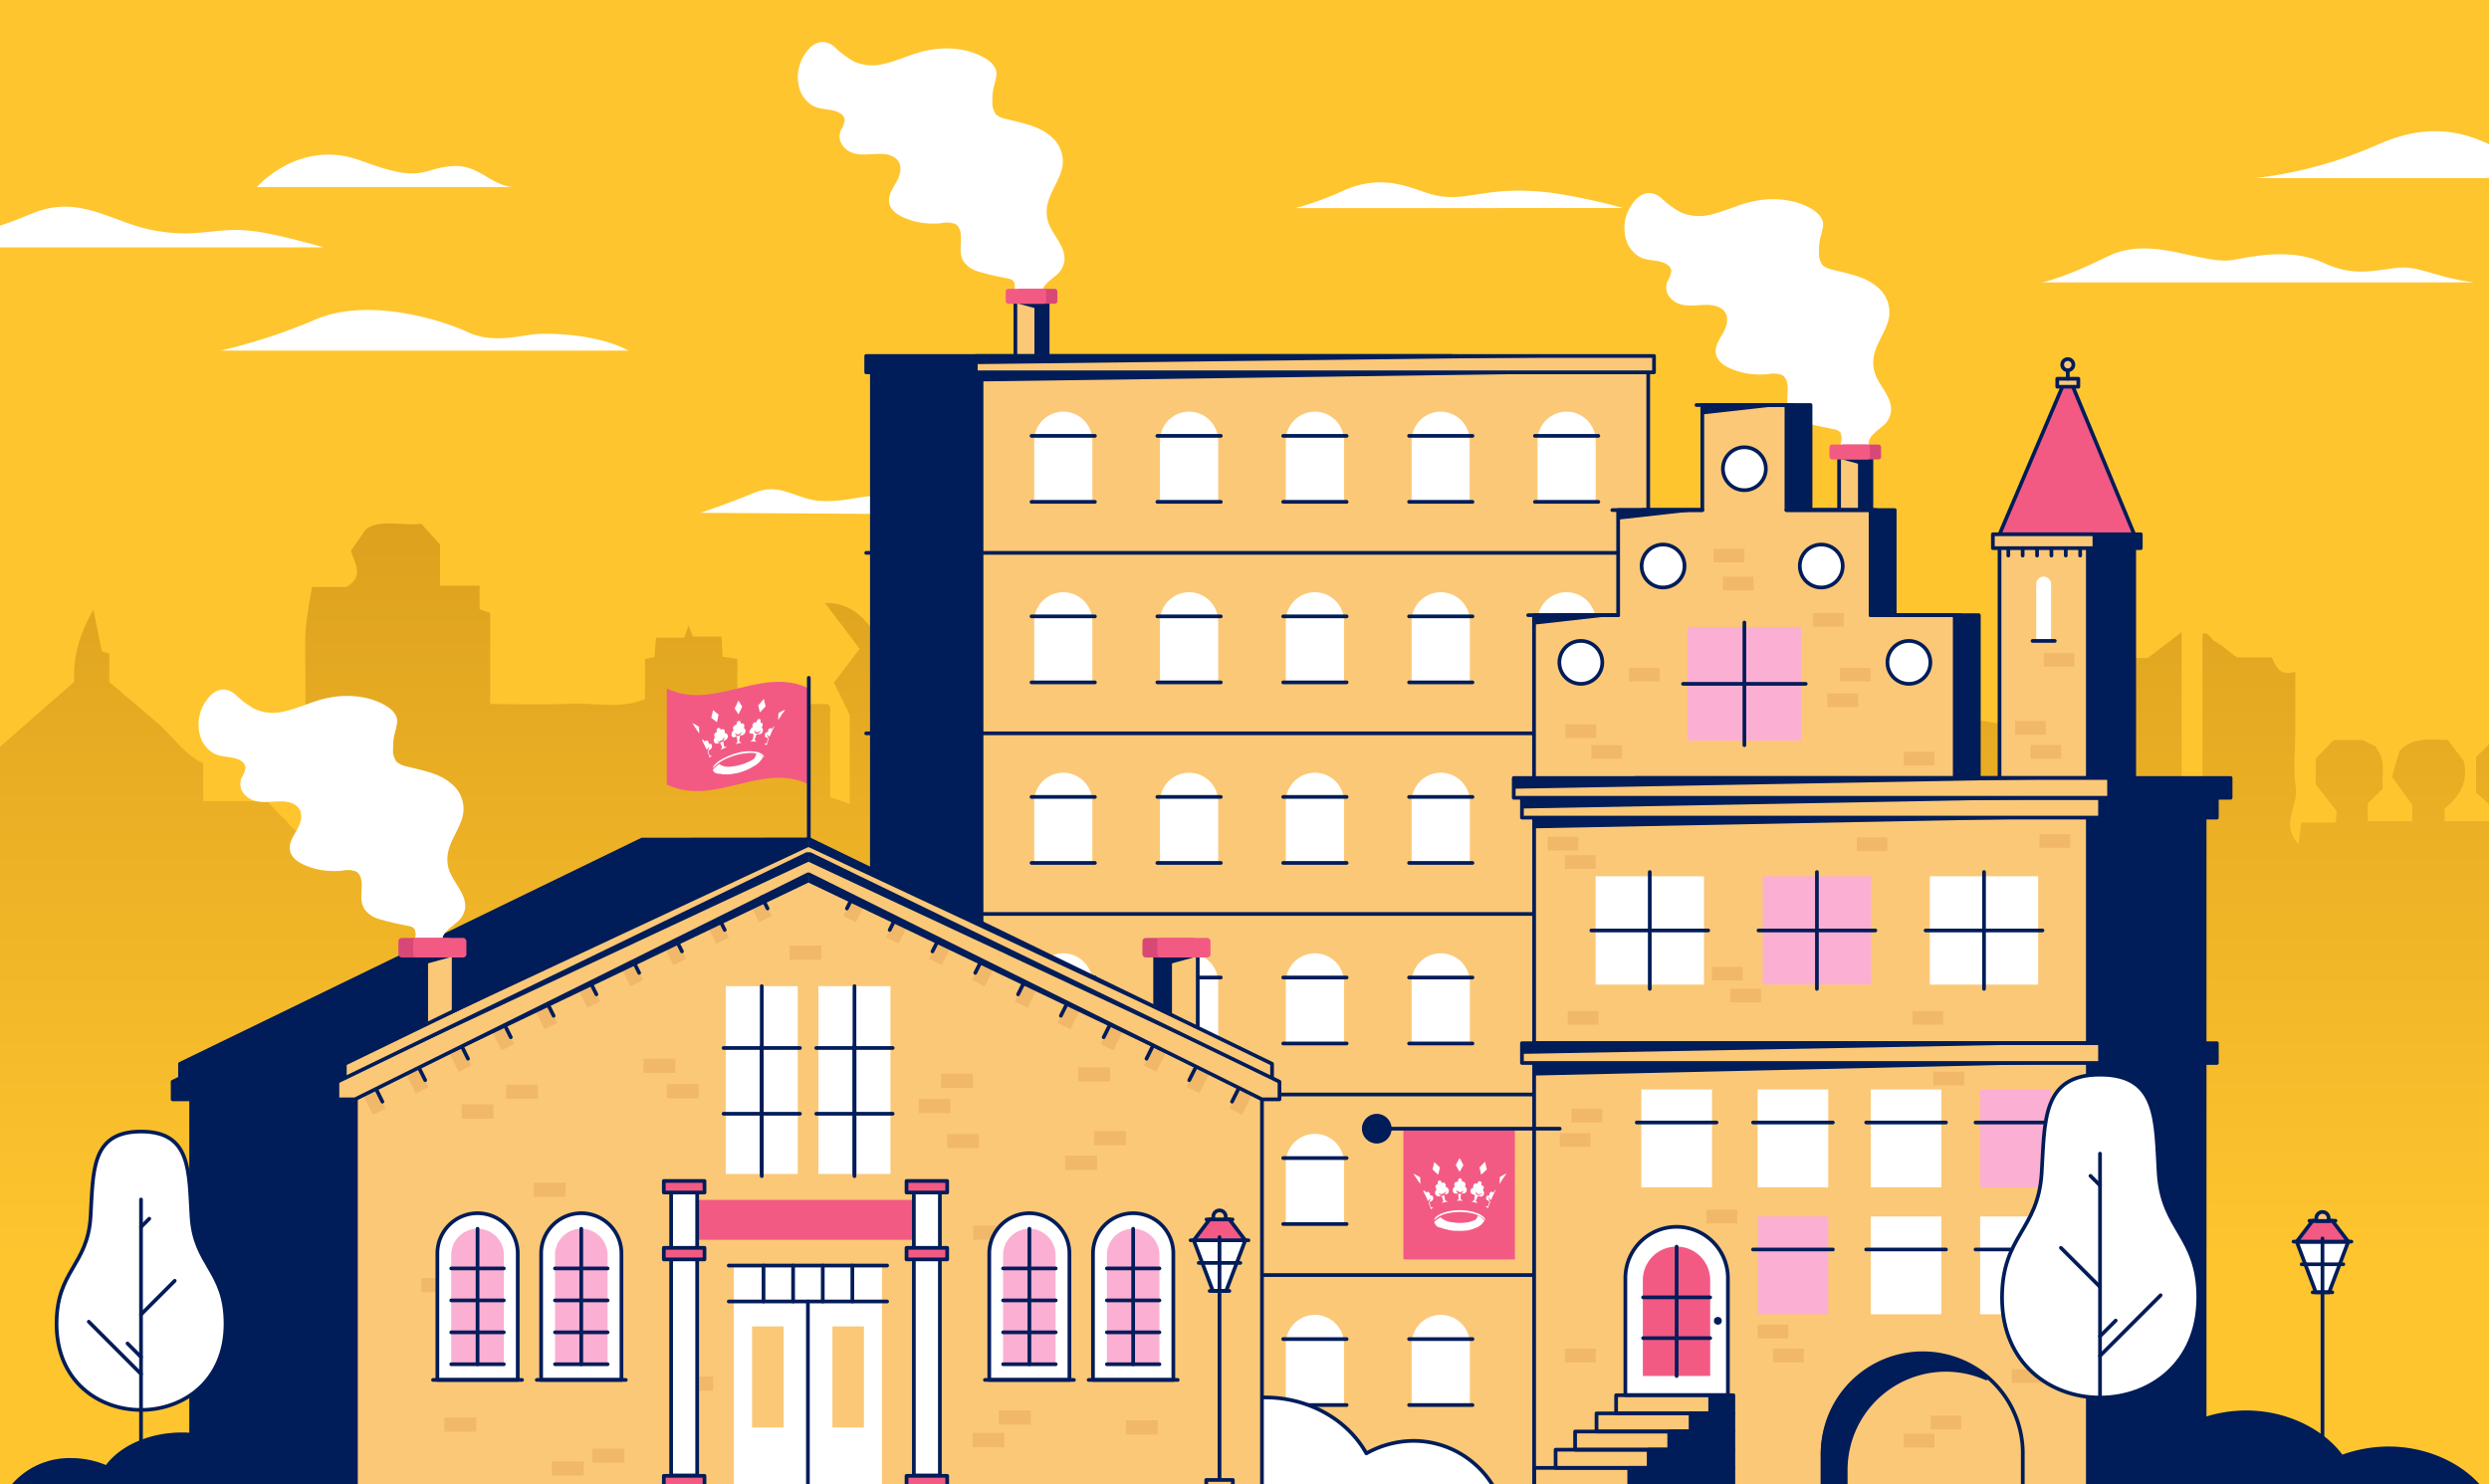 <svg xmlns="http://www.w3.org/2000/svg" xmlns:xlink="http://www.w3.org/1999/xlink" viewBox="0 0 503 300"><defs><style>.cls-1,.cls-11{fill:none;}.cls-2{clip-path:url(#clip-path);}.cls-17,.cls-3{fill:#ffc52f;}.cls-4{fill:url(#linear-gradient);}.cls-14,.cls-5{fill:#fff;}.cls-12,.cls-6{fill:#fbc877;}.cls-11,.cls-13,.cls-14,.cls-17,.cls-6,.cls-8{stroke:#001c59;stroke-linecap:round;stroke-linejoin:round;stroke-width:0.75px;}.cls-7,.cls-8{fill:#001c59;}.cls-9{fill:#d84876;}.cls-10,.cls-13{fill:#f25a84;}.cls-15{fill:#fbafd2;}.cls-16{fill:#f1b86a;}</style><clipPath id="clip-path"><rect class="cls-1" width="503" height="300"/></clipPath><linearGradient id="linear-gradient" x1="289.8" y1="254.62" x2="289.8" y2="75.35" gradientUnits="userSpaceOnUse"><stop offset="0" stop-color="#ffc52f"/><stop offset="1" stop-color="#d69a1a"/></linearGradient></defs><g id="Layer_1" data-name="Layer 1"><g class="cls-2"><rect class="cls-3" x="-92.01" y="-40.48" width="763.65" height="404.64"/><path class="cls-4" d="M-33.86,300.68v-127h12.35v-5.07l3.12-.5v-11.2l2.34-4c.36.13.75.15.82.31.59,1.31,1.12,2.65,1.83,4.35l-.9,1.35,1.44,2h5.93c-.42-3.27,1-6.19,2.64-9.2l1,2.11L15,137.83c-.28-5.24,1.16-9.85,3.88-14.56.58,2.87,1.1,5.43,1.7,8.38l1.51.49v5.73c3.22,2.74,6.45,5.47,9.67,8.22s5.28,6.3,9.3,8.21v7.64H54c1,1.08,2.11,2.41,3.39,3.52s1.86,3,4.34,2.81V136.63c0-3.11-.16-6.24.05-9.34.19-2.8.79-5.58,1.25-8.63h7c3.76-2.3,1.5-4.9.91-7.36l3-4.31c2.93-2.12,7.13-.63,11.2-1.1l3.78,4.17v8.33h8v4.77l2.14.73v18.43c5.48,0,10.8.19,16.09-.06,5-.23,10.2,1.14,15.2-.94V133.2l1.91-.39c.09-1.15.19-2.44.3-3.91h5.7c.28-.76.5-1.36.9-2.47l.85,2.24h5.81l.2,4.07,3,.47v9.11h18.21a2.49,2.49,0,0,1,.37.35.86.86,0,0,1,.17.45c0,5.86,0,11.72,0,18l3.95,1.37v-18L168.52,138l5.21-6.84-7-9.25c3.63-.16,6.88,1.58,9.44,5.24l1.29-2.32h2.63v1.54l-2.18.83c.71,1.49,1.39,2.9,2.11,4.39l-2.79,2.78c2.19,3-.33,6.87,1.81,10a2.71,2.71,0,0,1-.87,3.61c1.83,2.1.74,4.6.93,6.89s0,4.48,0,6.83l1.84.54c.51-6.47.09-12.79.28-19,.91-1.43,1.73-2.85,2.69-4.16s1.94-2.35,3.46-4.15c0,.09.06-.73.15-1.77h2.84c.11.89.2,1.71.32,2.71h10c.38-1.8.82-3.86,1.25-5.91s-.93-4.16,1-5.82l-1.66-2,2.8-.86,1.14,1-.74,1.62c.59,3.77,1.22,7.73,1.89,12h10l.28-2.67h2.77l.32,2.38c3.8.59,3.17,5.18,6.06,7.15v19.15h2.85c-.11.09.13,0,.13-.13q0-6.93,0-13.88l4.38-2.52,2.67,1.63.58-3.29,1.74-.62c.09-.78.19-1.6.3-2.48l1.82-.69c.09-.79.17-1.61.28-2.61h2.66c.19-1.1.35-2.05.54-3.13h3.71v2.48l2.12.73v2.44l2.15.74c.05.74.11,1.56.19,2.6h3.08c-.37-4.67.06-9.16,2.61-13.31,2.47,7.61,1.2,15.31,1.47,22.92.11,2.94,0,5.88,0,9.07h4.93c1-3.54-.77-7.44,1.05-10.82-.35-1.93-.71-3.86-1-5.48l2.81-3.84,2.28,3.09c-.27,2.3-1.13,4.44-.59,6.14,1.16,3.62.76,7.29.94,11l1.85.12V124l3-.57c.46-2.06.52-4.33,1.47-6.13,1-2,.88-3.88.92-5.86.05-2.18,0-4.36,0-7.21l3.22,2.15c-.41,1.13-1.35,2.36-1.07,3.17,1.59,4.6.7,9.83,3.51,14l1.64.38v16c1.87.86,2.32,0,2-1.68h32.08V127.43l1.74-1.72c.34.7.66,1.38,1.11,2.33l5.47-3.54v-5.38l1.81-1.81,2.6,3.39v3.66l4.67,3.21,2.27-1.28c.53,3.76,0,7.18.4,11.11a8.73,8.73,0,0,0,1.91-1.2c1.31-1.48,2.52-3,4.09-5,3,3.67,6.88,5.77,9.37,9.69V156.1l3.25,2.18c-1.45,2.55-1.46,2.55.44,4.8h11.42a2.43,2.43,0,0,0,.35-.31.86.86,0,0,0,.19-.44c0-6.21,0-12.42,0-19.15l12.28,2.08V142.7l32.22,5.08v2.66l7.54,1.77q-.65,5-1.36,10.73h3.11V137.42c1.64-1.65,2.82-2.86,4.33-4.39H434l6.88-5.23v31.94h4.22V128.07c1.43-.26,1.62,1.07,2.38,1.49a17.06,17.06,0,0,1,2,1.34c.81.6,1.58,1.25,2.53,2h7.09c.87,1.77,1.52,3.92,4.75,2.89v12c0,3.81-.42,7.68.12,11.41s-3.27,7.42.55,11.44c.2-1.6.35-2.8.54-4.37h7c.07-1,.11-1.68.15-2.3L468,158.58v-5.26l3.6-3.71h5.89l2.65,1.31a3.52,3.52,0,0,0,.33.67c1.74,2.45.79,5.24,1.07,7.84l-3.05,3v3.58h9v-3.3l-4.09-5.71c.57-2,1-3.49,1.54-5.2,2.47-2.8,5.93-2.29,9.73-2.22l3.25,4.31c1,4.33-1.05,7.26-3.91,9.6V166h10.26c0-.77.08-1.44.12-2.22-1.37-1.2-2.78-2.45-4-3.56v-7.16l3.46-3.47c2.69.13,5.72-.62,8.7,1.49,1.71,2.38,1.18,5.44,1.13,8.43l-4.07,4.07v2.07c2.17,1.69,4-.16,6.09-.76v-8.85h18.19l1.79-2.16h11.2V142.08l8.06,6.35h3.56l9.85-4.16.58,1.55-11.77,6.05c2.58,2.12,4.53-.21,6.64-.26a46,46,0,0,0,6.33-1,20.82,20.82,0,0,1,7.15-.37l-2.12.6v4.83h12.35V110.17c4.38-.28,8.67.65,12.46-1.78,0-.26,0-.6-.07-1.3h-9.11c-.06-.83-.09-1.3-.14-2H606c-.08,2.06.71,3.94,3.29,4.43v55.39l4.18.44V300.68Z"/><path class="cls-5" d="M141.52,103.67s5.76-1.89,10.73-4c5.73-2.37,8.55,1.48,14.07,1.62s8.21-1.44,12.56-1c6.46.58,7.11,2.69,10.11,3.66Z"/><path class="cls-5" d="M44.56,70.88a115.06,115.06,0,0,0,19.25-6.32c10.92-4.59,25.85.29,30.74,2.59s10.48.72,13.36.43,12.78-.15,19.1,3.3Z"/><path class="cls-5" d="M51.91,37.81s8.63-10,21.13-5.3S85,34.09,91.28,33.58c5.39-.43,7.52,3.64,12.14,4.23Z"/><path class="cls-5" d="M412.64,57.09s4.15-.72,13.28-5.25,19.15,2,25.73.65,12.64-1.81,18.06.71,9.29,1.67,14.19,1C489,53.52,491.5,56,500,57.09Z"/><path class="cls-5" d="M455.78,36a84.84,84.84,0,0,0,24.67-6.74c12.43-5.57,20.34-1.47,26.6,2,8.62,4.76,16.16,2.34,24.46,2.65A80.43,80.43,0,0,1,547,36Z"/><path class="cls-5" d="M261.76,42.07a60,60,0,0,0,9.59-3.48c8.48-3.83,14.17-.24,18.39.8,6.93,1.71,10.63-2.19,24.34-.34a122.48,122.48,0,0,1,13.94,3Z"/><path class="cls-5" d="M-16.88,50s12.88-2.33,23-6.7,16.51,1.9,25.47,3.37,11.85-.83,19.25,0C55.79,47.21,65.4,50,65.4,50Z"/><path class="cls-5" d="M206.06,60.77c-.26-1.36.5-2.74,0-4.08s-1.73-1.45-3-1.72c-2.65-.59-7.59-.81-7.83-4.36-.16-2.26.76-5.48-2-6.52a9.11,9.11,0,0,0-3.75-.07,13.83,13.83,0,0,1-5.49-.77c-1.77-.63-3.79-1.55-3-3.79.51-1.43,1.55-2.59,1.94-4.07a4.07,4.07,0,0,0-3.17-5.24c-2.61-.6-7.06,1.23-8.7-1.67-.83-1.48.8-2.69.81-4.17a3,3,0,0,0-1.4-2.35c-1.22-.82-2.68-.77-4.06-1a4.9,4.9,0,0,1-3.78-3.39,6.75,6.75,0,0,1,.32-4.66c.63-1.51,2.15-4.08,4.16-3.15,1.2.56,2.11,1.86,3.19,2.63a10.6,10.6,0,0,0,3.9,1.76c3.17.68,6.19-.51,9.12-1.57a23.27,23.27,0,0,1,8.72-1.63,14.14,14.14,0,0,1,4.28.78,12,12,0,0,1,1.88.89c1.16.69,2.21,1.36,2,2.88s-.7,2.67-.76,4.09a6.5,6.5,0,0,0,.76,4,5.1,5.1,0,0,0,3,1.59c1.55.4,3.13.71,4.65,1.21,3.49,1.15,6.86,4,5.47,8.05-.56,1.61-1.58,3-2.23,4.61a9.37,9.37,0,0,0-.66,4.68,10.53,10.53,0,0,0,1.81,4.59c1.09,1.68,2.59,3.85,1.11,5.77s-5.12,3.49-3.49,6.45c.35.63,1.33.06,1-.57-1-1.76,1.25-3.19,2.37-4.15a4.69,4.69,0,0,0,1.88-3.09c.31-3.31-3-5.59-3.49-8.73-.63-3.79,1.94-6.25,2.93-9.63a6.51,6.51,0,0,0-2.24-6.85c-2.47-2.13-5.73-2.63-8.78-3.43a4.94,4.94,0,0,1-2.2-.91,3.77,3.77,0,0,1-.77-2.73,12.12,12.12,0,0,1,.22-2.69,23.48,23.48,0,0,0,.6-2.58c.19-2.61-3.28-4.09-5.32-4.73a17.93,17.93,0,0,0-8.43-.3c-3.24.59-6.17,2.18-9.38,2.84a9,9,0,0,1-5.7-.58,18.38,18.38,0,0,1-3.91-2.94c-2.08-1.75-4.27-1-5.74,1.13a8.25,8.25,0,0,0-1.07,8.06,6.18,6.18,0,0,0,2.27,2.61c1.47.91,3.09.7,4.68,1.18.85.26,1.92.84,1.93,1.88a5.41,5.41,0,0,1-.78,2,3.12,3.12,0,0,0,.62,3.41c2.14,2.32,5.26,1.19,8,1.4,1.74.13,3.46,1,3.42,3s-1.36,3.23-2,4.86c-1.39,3.49,2.13,5,4.94,5.76a15.85,15.85,0,0,0,5.36.35,5.07,5.07,0,0,1,2.76.16c1,.55,1.18,1.83,1.17,2.88,0,1.6-.38,3.24.53,4.69a5.43,5.43,0,0,0,3,2.06,54.62,54.62,0,0,0,5.52,1.3c.54.13,1.23.19,1.6.69a2.7,2.7,0,0,1,.15,1.84,7.05,7.05,0,0,0-.06,2.38c.13.71,1.21.41,1.08-.3Z"/><path class="cls-5" d="M164.53,9.65a7.73,7.73,0,0,0-2.24,8.54A7.89,7.89,0,0,0,168,21.7c4.17.62,2.9,3.91,2.71,4.31s-1.59,4.75,3.25,4.65,8.92-.05,8.58,3.13-4.29,7.17-1.08,8.9a13.82,13.82,0,0,0,8,1.89c2.29-.17,5-.25,5.26,2.56s-.66,6,2.47,6.91,7.18,1.28,7.75,2.07.35,3.78.35,3.78.13,1.88,1.45,2a35.5,35.5,0,0,0,3.56,0s-.77-2.49,0-3.71,3.28-3.36,3.58-3.82a7.59,7.59,0,0,0-.67-5.69c-1.31-2.13-3.06-6.45-1.84-9.45s4.76-6.21,2.17-9.43-8.8-5-10.56-5.3-3.19-2.78-2.9-5.73,2-6.16-4.89-8-15.56,2.44-15.56,2.44-5,.87-6.87-.13a29.84,29.84,0,0,1-4.15-2.92L166.4,9Z"/><path class="cls-5" d="M373.06,91.29c-.26-1.36.5-2.74,0-4.08s-1.74-1.45-2.95-1.72c-2.66-.6-7.59-.81-7.84-4.36-.15-2.26.77-5.49-2-6.53a9.06,9.06,0,0,0-3.74-.06,13.88,13.88,0,0,1-5.5-.77c-1.76-.63-3.78-1.55-3-3.8.51-1.42,1.54-2.58,1.93-4.06a4.05,4.05,0,0,0-3.16-5.24c-2.61-.6-7.06,1.23-8.7-1.67-.84-1.48.8-2.69.81-4.17a2.94,2.94,0,0,0-1.41-2.35c-1.22-.83-2.67-.77-4.06-1a4.92,4.92,0,0,1-3.78-3.38,6.75,6.75,0,0,1,.33-4.66c.63-1.51,2.15-4.08,4.15-3.15,1.21.56,2.12,1.85,3.2,2.63a10.6,10.6,0,0,0,3.9,1.76c3.16.67,6.19-.52,9.12-1.58a23.26,23.26,0,0,1,8.72-1.62,14.19,14.19,0,0,1,4.28.78,12,12,0,0,1,1.88.89c1.16.69,2.21,1.35,2,2.88s-.7,2.67-.76,4.09a6.43,6.43,0,0,0,.76,4,5.09,5.09,0,0,0,3,1.58c1.55.41,3.13.71,4.65,1.22,3.49,1.15,6.86,4,5.47,8-.56,1.62-1.58,3-2.23,4.62a9.49,9.49,0,0,0-.67,4.68,10.54,10.54,0,0,0,1.82,4.59c1.09,1.68,2.59,3.85,1.11,5.76s-5.12,3.49-3.49,6.46c.35.63,1.32.06,1-.57-1-1.76,1.25-3.19,2.37-4.16a4.65,4.65,0,0,0,1.88-3.08c.31-3.31-3-5.59-3.49-8.73-.63-3.8,1.94-6.25,2.93-9.63A6.53,6.53,0,0,0,379.36,58c-2.47-2.13-5.73-2.63-8.78-3.43a5.05,5.05,0,0,1-2.2-.91,3.77,3.77,0,0,1-.77-2.73,11.64,11.64,0,0,1,.22-2.7,25.84,25.84,0,0,0,.6-2.57c.19-2.61-3.29-4.1-5.32-4.73a17.93,17.93,0,0,0-8.43-.3c-3.24.59-6.17,2.18-9.39,2.84a9,9,0,0,1-5.69-.59A18,18,0,0,1,335.69,40c-2.08-1.75-4.27-1-5.75,1.13a8.24,8.24,0,0,0-1.06,8.06,6.11,6.11,0,0,0,2.27,2.61c1.46.91,3.09.7,4.67,1.18.86.26,1.93.84,1.94,1.88a5.48,5.48,0,0,1-.78,2,3.12,3.12,0,0,0,.62,3.41c2.14,2.31,5.26,1.19,8,1.39,1.75.14,3.47,1,3.43,3s-1.36,3.23-2,4.86c-1.38,3.49,2.14,5,4.95,5.75a15.54,15.54,0,0,0,5.35.36,5.1,5.1,0,0,1,2.77.16c1,.54,1.18,1.83,1.17,2.87,0,1.61-.38,3.25.53,4.7a5.33,5.33,0,0,0,3,2.05c1.78.6,3.69.89,5.52,1.31a2.51,2.51,0,0,1,1.6.69,2.7,2.7,0,0,1,.15,1.84,7.31,7.31,0,0,0-.07,2.38c.14.71,1.22.41,1.09-.3Z"/><path class="cls-5" d="M331.53,40.16a7.74,7.74,0,0,0-2.24,8.54A7.89,7.89,0,0,0,335,52.22c4.17.62,2.9,3.91,2.7,4.31s-1.58,4.75,3.26,4.65,8.92,0,8.58,3.13-4.3,7.17-1.08,8.9a13.88,13.88,0,0,0,8,1.89c2.29-.17,5.05-.25,5.26,2.56s-.66,6,2.47,6.91,7.18,1.27,7.74,2.06.36,3.78.36,3.78.13,1.89,1.45,2a32.35,32.35,0,0,0,3.55,0s-.76-2.48,0-3.71,3.29-3.35,3.59-3.81a7.59,7.59,0,0,0-.67-5.69c-1.31-2.13-3.06-6.46-1.84-9.45s4.75-6.21,2.17-9.43-8.8-5-10.57-5.3-3.18-2.78-2.89-5.74,2-6.15-4.89-8-15.57,2.44-15.57,2.44-5,.87-6.86-.13a30.79,30.79,0,0,1-4.15-2.92l-2.24-1.21Z"/><rect class="cls-6" x="205.2" y="60.59" width="4.24" height="12"/><polygon class="cls-7" points="205.32 61.25 209.6 62.43 209.6 60.72 205.32 60.72 205.32 61.25"/><rect class="cls-8" x="209.44" y="60.59" width="2.28" height="12"/><rect class="cls-9" x="205.52" y="58.39" width="8.16" height="3.01" rx="0.51"/><rect class="cls-10" x="203.24" y="58.39" width="8.16" height="3.01" rx="0.51"/><rect class="cls-8" x="176.21" y="75.26" width="116" height="225.42"/><rect class="cls-11" x="176.21" y="75.26" width="116" height="225.42"/><line class="cls-6" x1="175.05" y1="111.76" x2="293.38" y2="111.76"/><rect class="cls-8" x="175.05" y="71.96" width="118.33" height="3.3"/><line class="cls-6" x1="175.05" y1="148.25" x2="293.38" y2="148.25"/><line class="cls-6" x1="175.05" y1="184.75" x2="293.38" y2="184.75"/><line class="cls-6" x1="175.05" y1="221.25" x2="293.38" y2="221.25"/><line class="cls-6" x1="175.05" y1="257.75" x2="293.38" y2="257.75"/><rect class="cls-12" x="198.36" y="75.26" width="134.73" height="225.42"/><rect class="cls-11" x="198.36" y="75.26" width="134.73" height="225.42"/><path class="cls-5" d="M214.87,83.22h0a5.88,5.88,0,0,1,5.88,5.88v12.35a0,0,0,0,1,0,0H209a0,0,0,0,1,0,0V89.1A5.88,5.88,0,0,1,214.87,83.22Z"/><line class="cls-11" x1="208.46" y1="101.45" x2="221.27" y2="101.45"/><line class="cls-11" x1="208.46" y1="88.11" x2="221.27" y2="88.11"/><path class="cls-5" d="M240.3,83.22h0a5.88,5.88,0,0,1,5.88,5.88v12.35a0,0,0,0,1,0,0H234.42a0,0,0,0,1,0,0V89.1A5.88,5.88,0,0,1,240.3,83.22Z"/><line class="cls-11" x1="233.89" y1="101.45" x2="246.71" y2="101.45"/><line class="cls-11" x1="233.89" y1="88.11" x2="246.71" y2="88.11"/><path class="cls-5" d="M265.73,83.22h0a5.88,5.88,0,0,1,5.88,5.88v12.35a0,0,0,0,1,0,0H259.85a0,0,0,0,1,0,0V89.1a5.88,5.88,0,0,1,5.88-5.88Z"/><line class="cls-11" x1="259.32" y1="101.45" x2="272.14" y2="101.45"/><line class="cls-11" x1="259.32" y1="88.11" x2="272.14" y2="88.11"/><path class="cls-5" d="M291.16,83.22h0A5.88,5.88,0,0,1,297,89.1v12.35a0,0,0,0,1,0,0H285.28a0,0,0,0,1,0,0V89.1A5.88,5.88,0,0,1,291.16,83.22Z"/><line class="cls-11" x1="284.76" y1="101.45" x2="297.57" y2="101.45"/><line class="cls-11" x1="284.76" y1="88.11" x2="297.57" y2="88.11"/><line class="cls-6" x1="197.2" y1="111.76" x2="334.26" y2="111.76"/><rect class="cls-6" x="197.2" y="71.96" width="137.06" height="3.3"/><path class="cls-5" d="M214.87,119.72h0a5.88,5.88,0,0,1,5.88,5.88v12.35a0,0,0,0,1,0,0H209a0,0,0,0,1,0,0V125.59A5.88,5.88,0,0,1,214.87,119.72Z"/><line class="cls-11" x1="208.46" y1="137.94" x2="221.27" y2="137.94"/><line class="cls-11" x1="208.46" y1="124.6" x2="221.27" y2="124.6"/><path class="cls-5" d="M240.3,119.72h0a5.88,5.88,0,0,1,5.88,5.88v12.35a0,0,0,0,1,0,0H234.42a0,0,0,0,1,0,0V125.59A5.88,5.88,0,0,1,240.3,119.72Z"/><line class="cls-11" x1="233.89" y1="137.94" x2="246.71" y2="137.94"/><line class="cls-11" x1="233.89" y1="124.6" x2="246.71" y2="124.6"/><path class="cls-5" d="M265.73,119.72h0a5.88,5.88,0,0,1,5.88,5.88v12.35a0,0,0,0,1,0,0H259.85a0,0,0,0,1,0,0V125.59A5.88,5.88,0,0,1,265.73,119.72Z"/><line class="cls-11" x1="259.32" y1="137.94" x2="272.14" y2="137.94"/><line class="cls-11" x1="259.32" y1="124.6" x2="272.14" y2="124.6"/><path class="cls-5" d="M291.16,119.72h0a5.88,5.88,0,0,1,5.88,5.88v12.35a0,0,0,0,1,0,0H285.28a0,0,0,0,1,0,0V125.59A5.88,5.88,0,0,1,291.16,119.72Z"/><line class="cls-11" x1="284.76" y1="137.94" x2="297.57" y2="137.94"/><line class="cls-11" x1="284.76" y1="124.6" x2="297.57" y2="124.6"/><line class="cls-6" x1="197.2" y1="148.25" x2="334.26" y2="148.25"/><path class="cls-5" d="M214.87,156.21h0a5.88,5.88,0,0,1,5.88,5.88v12.35a0,0,0,0,1,0,0H209a0,0,0,0,1,0,0V162.09A5.88,5.88,0,0,1,214.87,156.21Z"/><line class="cls-11" x1="208.46" y1="174.44" x2="221.27" y2="174.44"/><line class="cls-11" x1="208.46" y1="161.1" x2="221.27" y2="161.1"/><path class="cls-5" d="M240.3,156.21h0a5.88,5.88,0,0,1,5.88,5.88v12.35a0,0,0,0,1,0,0H234.42a0,0,0,0,1,0,0V162.09A5.88,5.88,0,0,1,240.3,156.21Z"/><line class="cls-11" x1="233.89" y1="174.44" x2="246.71" y2="174.44"/><line class="cls-11" x1="233.89" y1="161.1" x2="246.71" y2="161.1"/><path class="cls-5" d="M265.73,156.21h0a5.88,5.88,0,0,1,5.88,5.88v12.35a0,0,0,0,1,0,0H259.85a0,0,0,0,1,0,0V162.09A5.88,5.88,0,0,1,265.73,156.21Z"/><line class="cls-11" x1="259.32" y1="174.44" x2="272.14" y2="174.44"/><line class="cls-11" x1="259.32" y1="161.1" x2="272.14" y2="161.1"/><path class="cls-5" d="M291.16,156.21h0a5.88,5.88,0,0,1,5.88,5.88v12.35a0,0,0,0,1,0,0H285.28a0,0,0,0,1,0,0V162.09A5.88,5.88,0,0,1,291.16,156.21Z"/><line class="cls-11" x1="284.76" y1="174.44" x2="297.57" y2="174.44"/><line class="cls-11" x1="284.76" y1="161.1" x2="297.57" y2="161.1"/><line class="cls-6" x1="197.2" y1="184.75" x2="334.26" y2="184.75"/><path class="cls-5" d="M214.87,192.71h0a5.88,5.88,0,0,1,5.88,5.88v12.35a0,0,0,0,1,0,0H209a0,0,0,0,1,0,0V198.59A5.88,5.88,0,0,1,214.87,192.71Z"/><line class="cls-11" x1="208.46" y1="210.94" x2="221.27" y2="210.94"/><line class="cls-11" x1="208.46" y1="197.6" x2="221.27" y2="197.6"/><path class="cls-5" d="M240.3,192.71h0a5.88,5.88,0,0,1,5.88,5.88v12.35a0,0,0,0,1,0,0H234.42a0,0,0,0,1,0,0V198.59A5.88,5.88,0,0,1,240.3,192.71Z"/><line class="cls-11" x1="233.89" y1="210.94" x2="246.71" y2="210.94"/><line class="cls-11" x1="233.89" y1="197.6" x2="246.71" y2="197.6"/><path class="cls-5" d="M265.73,192.71h0a5.88,5.88,0,0,1,5.88,5.88v12.35a0,0,0,0,1,0,0H259.85a0,0,0,0,1,0,0V198.59A5.88,5.88,0,0,1,265.73,192.71Z"/><line class="cls-11" x1="259.32" y1="210.94" x2="272.14" y2="210.94"/><line class="cls-11" x1="259.32" y1="197.6" x2="272.14" y2="197.6"/><path class="cls-5" d="M291.16,192.71h0a5.88,5.88,0,0,1,5.88,5.88v12.35a0,0,0,0,1,0,0H285.28a0,0,0,0,1,0,0V198.59a5.88,5.88,0,0,1,5.88-5.88Z"/><line class="cls-11" x1="284.76" y1="210.94" x2="297.57" y2="210.94"/><line class="cls-11" x1="284.76" y1="197.6" x2="297.57" y2="197.6"/><line class="cls-6" x1="197.2" y1="221.25" x2="334.26" y2="221.25"/><path class="cls-5" d="M214.87,229.21h0a5.88,5.88,0,0,1,5.88,5.88v12.35a0,0,0,0,1,0,0H209a0,0,0,0,1,0,0V235.09A5.88,5.88,0,0,1,214.87,229.21Z"/><line class="cls-11" x1="208.46" y1="247.44" x2="221.27" y2="247.44"/><line class="cls-11" x1="208.46" y1="234.1" x2="221.27" y2="234.1"/><path class="cls-5" d="M240.3,229.21h0a5.88,5.88,0,0,1,5.88,5.88v12.35a0,0,0,0,1,0,0H234.42a0,0,0,0,1,0,0V235.09A5.88,5.88,0,0,1,240.3,229.21Z"/><line class="cls-11" x1="233.89" y1="247.44" x2="246.71" y2="247.44"/><line class="cls-11" x1="233.89" y1="234.1" x2="246.71" y2="234.1"/><path class="cls-5" d="M265.73,229.21h0a5.88,5.88,0,0,1,5.88,5.88v12.35a0,0,0,0,1,0,0H259.85a0,0,0,0,1,0,0V235.09A5.88,5.88,0,0,1,265.73,229.21Z"/><line class="cls-11" x1="259.32" y1="247.44" x2="272.14" y2="247.44"/><line class="cls-11" x1="259.32" y1="234.1" x2="272.14" y2="234.1"/><path class="cls-5" d="M291.16,229.21h0a5.88,5.88,0,0,1,5.88,5.88v12.35a0,0,0,0,1,0,0H285.28a0,0,0,0,1,0,0V235.09A5.88,5.88,0,0,1,291.16,229.21Z"/><line class="cls-11" x1="284.76" y1="247.44" x2="297.57" y2="247.44"/><line class="cls-11" x1="284.76" y1="234.1" x2="297.57" y2="234.1"/><path class="cls-5" d="M214.87,265.8h0a5.88,5.88,0,0,1,5.88,5.88V284a0,0,0,0,1,0,0H209a0,0,0,0,1,0,0V271.68a5.88,5.88,0,0,1,5.88-5.88Z"/><line class="cls-11" x1="208.46" y1="284.03" x2="221.27" y2="284.03"/><line class="cls-11" x1="208.46" y1="270.69" x2="221.27" y2="270.69"/><path class="cls-5" d="M240.3,265.8h0a5.88,5.88,0,0,1,5.88,5.88V284a0,0,0,0,1,0,0H234.42a0,0,0,0,1,0,0V271.68A5.88,5.88,0,0,1,240.3,265.8Z"/><line class="cls-11" x1="233.89" y1="284.03" x2="246.71" y2="284.03"/><line class="cls-11" x1="233.89" y1="270.69" x2="246.71" y2="270.69"/><path class="cls-5" d="M265.73,265.8h0a5.88,5.88,0,0,1,5.88,5.88V284a0,0,0,0,1,0,0H259.85a0,0,0,0,1,0,0V271.68a5.88,5.88,0,0,1,5.88-5.88Z"/><line class="cls-11" x1="259.32" y1="284.03" x2="272.14" y2="284.03"/><line class="cls-11" x1="259.32" y1="270.69" x2="272.14" y2="270.69"/><path class="cls-5" d="M291.16,265.8h0a5.88,5.88,0,0,1,5.88,5.88V284a0,0,0,0,1,0,0H285.28a0,0,0,0,1,0,0V271.68A5.88,5.88,0,0,1,291.16,265.8Z"/><line class="cls-11" x1="284.76" y1="284.03" x2="297.57" y2="284.03"/><line class="cls-11" x1="284.76" y1="270.69" x2="297.57" y2="270.69"/><path class="cls-5" d="M316.59,83.22h0a5.88,5.88,0,0,1,5.88,5.88v12.35a0,0,0,0,1,0,0H310.72a0,0,0,0,1,0,0V89.1a5.88,5.88,0,0,1,5.88-5.88Z"/><line class="cls-11" x1="310.19" y1="101.45" x2="323" y2="101.45"/><line class="cls-11" x1="310.19" y1="88.11" x2="323" y2="88.11"/><path class="cls-5" d="M316.59,119.72h0a5.88,5.88,0,0,1,5.88,5.88v12.35a0,0,0,0,1,0,0H310.72a0,0,0,0,1,0,0V125.59a5.88,5.88,0,0,1,5.88-5.88Z"/><line class="cls-11" x1="310.19" y1="137.94" x2="323" y2="137.94"/><line class="cls-11" x1="310.19" y1="124.6" x2="323" y2="124.6"/><path class="cls-5" d="M316.59,156.21h0a5.88,5.88,0,0,1,5.88,5.88v12.35a0,0,0,0,1,0,0H310.72a0,0,0,0,1,0,0V162.09A5.88,5.88,0,0,1,316.59,156.21Z"/><line class="cls-11" x1="310.19" y1="174.44" x2="323" y2="174.44"/><line class="cls-11" x1="310.19" y1="161.1" x2="323" y2="161.1"/><path class="cls-5" d="M316.59,192.71h0a5.88,5.88,0,0,1,5.88,5.88v12.35a0,0,0,0,1,0,0H310.72a0,0,0,0,1,0,0V198.59A5.88,5.88,0,0,1,316.59,192.71Z"/><line class="cls-11" x1="310.19" y1="210.94" x2="323" y2="210.94"/><line class="cls-11" x1="310.19" y1="197.6" x2="323" y2="197.6"/><path class="cls-5" d="M316.59,229.21h0a5.88,5.88,0,0,1,5.88,5.88v12.35a0,0,0,0,1,0,0H310.72a0,0,0,0,1,0,0V235.09A5.88,5.88,0,0,1,316.59,229.21Z"/><line class="cls-11" x1="310.19" y1="247.44" x2="323" y2="247.44"/><line class="cls-11" x1="310.19" y1="234.1" x2="323" y2="234.1"/><path class="cls-5" d="M316.59,265.8h0a5.88,5.88,0,0,1,5.88,5.88V284a0,0,0,0,1,0,0H310.72a0,0,0,0,1,0,0V271.68A5.88,5.88,0,0,1,316.59,265.8Z"/><line class="cls-11" x1="310.19" y1="284.03" x2="323" y2="284.03"/><line class="cls-11" x1="310.19" y1="270.69" x2="323" y2="270.69"/><line class="cls-6" x1="197.2" y1="257.75" x2="334.26" y2="257.75"/><polygon class="cls-7" points="333.09 75.26 198.36 77.1 198.36 75.26 333.09 75.26"/><polygon class="cls-7" points="197.19 71.96 197.19 73.61 333.64 71.96 197.19 71.96"/><rect class="cls-6" x="371.66" y="92.06" width="4.24" height="12"/><polygon class="cls-7" points="371.79 92.73 376.07 93.91 376.07 92.19 371.79 92.19 371.79 92.73"/><rect class="cls-8" x="375.91" y="92.06" width="2.28" height="12"/><rect class="cls-9" x="371.99" y="89.87" width="8.16" height="3.01" rx="0.51"/><rect class="cls-10" x="369.71" y="89.87" width="8.16" height="3.01" rx="0.51"/><polygon class="cls-8" points="382.9 124.36 382.9 103.11 365.89 103.11 365.89 81.87 348.89 81.87 348.89 103.11 331.88 103.11 331.88 124.36 314.88 124.36 314.88 158.72 331.88 158.72 348.89 158.72 365.89 158.72 382.9 158.72 399.9 158.72 399.9 124.36 382.9 124.36"/><rect class="cls-8" x="333.63" y="161.28" width="111.9" height="49.6"/><rect class="cls-8" x="333.63" y="210.88" width="111.9" height="89.52"/><rect class="cls-8" x="413.45" y="109.41" width="17.85" height="48.01"/><rect class="cls-8" x="332.3" y="161.28" width="115.7" height="4"/><rect class="cls-8" x="332.3" y="210.88" width="115.7" height="4"/><rect class="cls-8" x="412.11" y="108" width="20.52" height="2.81"/><path class="cls-13" d="M404.08,108,417,77.68a.89.89,0,0,1,1.71,0L431.3,108Z"/><polygon class="cls-6" points="378.03 124.36 378.03 103.11 361.02 103.11 361.02 81.87 344.02 81.87 344.02 103.11 327.01 103.11 327.01 124.36 310.01 124.36 310.01 158.72 327.01 158.72 344.02 158.72 361.02 158.72 378.03 158.72 395.03 158.72 395.03 124.36 378.03 124.36"/><line class="cls-11" x1="342.84" y1="81.87" x2="362.2" y2="81.87"/><line class="cls-11" x1="361.02" y1="103.11" x2="379.21" y2="103.11"/><line class="cls-11" x1="378.03" y1="124.36" x2="396.21" y2="124.36"/><line class="cls-11" x1="344.02" y1="103.11" x2="325.83" y2="103.11"/><line class="cls-11" x1="327.01" y1="124.36" x2="308.83" y2="124.36"/><circle class="cls-14" cx="352.52" cy="94.75" r="4.34"/><circle class="cls-14" cx="336.09" cy="114.42" r="4.34"/><circle class="cls-14" cx="319.47" cy="133.9" r="4.34"/><circle class="cls-14" cx="385.77" cy="133.9" r="4.34"/><circle class="cls-14" cx="368.06" cy="114.42" r="4.34"/><rect class="cls-15" x="341.03" y="126.74" width="22.99" height="22.99"/><line class="cls-11" x1="352.52" y1="125.84" x2="352.52" y2="150.64"/><line class="cls-11" x1="364.92" y1="138.24" x2="340.12" y2="138.24"/><rect class="cls-6" x="310.03" y="161.28" width="111.9" height="49.6"/><rect class="cls-6" x="310.03" y="210.88" width="111.9" height="89.52"/><rect class="cls-5" x="322.46" y="177.14" width="21.89" height="21.89"/><line class="cls-11" x1="333.4" y1="176.28" x2="333.4" y2="199.9"/><line class="cls-11" x1="345.21" y1="188.09" x2="321.59" y2="188.09"/><rect class="cls-15" x="356.23" y="177.14" width="21.89" height="21.89"/><line class="cls-11" x1="367.18" y1="176.28" x2="367.18" y2="199.9"/><line class="cls-11" x1="378.99" y1="188.09" x2="355.37" y2="188.09"/><rect class="cls-5" x="390" y="177.14" width="21.89" height="21.89"/><line class="cls-11" x1="400.95" y1="176.28" x2="400.95" y2="199.9"/><line class="cls-11" x1="412.76" y1="188.09" x2="389.14" y2="188.09"/><rect class="cls-11" x="318.31" y="289.38" width="28.84" height="3.67"/><rect class="cls-11" x="322.64" y="285.71" width="24.52" height="3.67"/><rect class="cls-11" x="326.6" y="282.04" width="20.56" height="3.67"/><rect class="cls-8" x="337.33" y="289.38" width="12.96" height="3.67"/><rect class="cls-11" x="314.37" y="293.06" width="32.4" height="3.67"/><rect class="cls-8" x="333.18" y="293.06" width="17.11" height="3.67"/><rect class="cls-11" x="310.03" y="296.73" width="36.31" height="3.67"/><rect class="cls-8" x="329.25" y="296.73" width="21.04" height="3.67"/><rect class="cls-8" x="341.65" y="285.71" width="8.64" height="3.67"/><rect class="cls-8" x="345.61" y="282.04" width="4.68" height="3.67"/><path class="cls-14" d="M338.83,248h0a10.36,10.36,0,0,1,10.36,10.36V282a0,0,0,0,1,0,0H328.47a0,0,0,0,1,0,0V258.37A10.36,10.36,0,0,1,338.83,248Z"/><path class="cls-10" d="M338.83,252h0a6.78,6.78,0,0,1,6.78,6.78v19.37a0,0,0,0,1,0,0H332a0,0,0,0,1,0,0V258.8A6.78,6.78,0,0,1,338.83,252Z"/><line class="cls-14" x1="338.83" y1="252.01" x2="338.83" y2="278.16"/><line class="cls-14" x1="332.05" y1="262.26" x2="345.61" y2="262.26"/><line class="cls-14" x1="332.05" y1="270.5" x2="345.61" y2="270.5"/><circle class="cls-7" cx="347.16" cy="267" r="0.79"/><rect class="cls-15" x="355.2" y="245.91" width="14.27" height="19.77"/><line class="cls-11" x1="354.27" y1="252.58" x2="370.4" y2="252.58"/><rect class="cls-5" x="378.06" y="245.91" width="14.27" height="19.77"/><line class="cls-11" x1="377.13" y1="252.58" x2="393.26" y2="252.58"/><rect class="cls-5" x="400.16" y="245.91" width="14.27" height="19.77"/><line class="cls-11" x1="399.23" y1="252.58" x2="415.36" y2="252.58"/><rect class="cls-5" x="355.2" y="220.24" width="14.27" height="19.77"/><line class="cls-11" x1="354.27" y1="226.91" x2="370.4" y2="226.91"/><rect class="cls-5" x="378.06" y="220.24" width="14.27" height="19.77"/><line class="cls-11" x1="377.13" y1="226.91" x2="393.26" y2="226.91"/><rect class="cls-5" x="331.7" y="220.24" width="14.27" height="19.77"/><line class="cls-11" x1="330.77" y1="226.91" x2="346.89" y2="226.91"/><rect class="cls-15" x="400.16" y="220.24" width="14.27" height="19.77"/><line class="cls-11" x1="399.23" y1="226.91" x2="415.36" y2="226.91"/><path class="cls-6" d="M408.78,300.4v-6.17a20.22,20.22,0,1,0-40.43,0v6.17Z"/><path class="cls-8" d="M373,297.13a20.23,20.23,0,0,1,28.41-18.49,20.22,20.22,0,0,0-33.1,15.59v6.17H373Z"/><rect class="cls-6" x="404.08" y="109.41" width="17.85" height="48.01"/><rect class="cls-6" x="307.57" y="161.28" width="116.82" height="4"/><rect class="cls-8" x="330.47" y="157.27" width="120.31" height="4"/><rect class="cls-6" x="305.91" y="157.27" width="120.31" height="4"/><rect class="cls-6" x="307.57" y="210.88" width="116.82" height="4"/><polygon class="cls-7" points="421.93 214.88 310.03 214.88 310.03 217.42 421.93 214.88"/><polygon class="cls-7" points="421.93 165.28 310.03 165.28 310.03 167.44 421.93 165.28"/><polygon class="cls-7" points="424.39 161.28 307.57 161.28 307.57 163.44 424.39 161.28"/><polygon class="cls-7" points="424.39 210.88 307.57 210.88 307.57 213.04 424.39 210.88"/><polygon class="cls-7" points="426.22 157.27 305.91 157.27 305.91 159.44 426.22 157.27"/><polygon class="cls-7" points="310.01 124.36 327.01 124.36 310.03 126.27 310.01 124.36"/><polygon class="cls-7" points="327.18 103.11 344.18 103.11 327.2 105.02 327.18 103.11"/><polygon class="cls-7" points="344.02 81.87 361.02 81.87 344.04 83.77 344.02 81.87"/><rect class="cls-6" x="402.74" y="108" width="20.52" height="2.81"/><rect class="cls-6" x="415.75" y="76.56" width="4.26" height="1.62"/><line class="cls-6" x1="417.88" y1="76.56" x2="417.88" y2="73.72"/><circle class="cls-6" cx="417.88" cy="73.72" r="1.13"/><line class="cls-6" x1="405.86" y1="110.81" x2="405.86" y2="112.31"/><line class="cls-6" x1="408.76" y1="110.81" x2="408.76" y2="112.31"/><line class="cls-6" x1="411.67" y1="110.81" x2="411.67" y2="112.31"/><line class="cls-6" x1="414.57" y1="110.81" x2="414.57" y2="112.31"/><line class="cls-6" x1="417.47" y1="110.81" x2="417.47" y2="112.31"/><line class="cls-6" x1="420.38" y1="110.81" x2="420.38" y2="112.31"/><path class="cls-5" d="M413,116.57h0a1.5,1.5,0,0,1,1.5,1.5v11.5a0,0,0,0,1,0,0h-3a0,0,0,0,1,0,0v-11.5A1.5,1.5,0,0,1,413,116.57Z"/><line class="cls-6" x1="410.76" y1="129.56" x2="415.25" y2="129.56"/><rect class="cls-16" x="312.74" y="169.16" width="6.21" height="2.76"/><rect class="cls-16" x="316.25" y="172.88" width="6.21" height="2.76"/><rect class="cls-16" x="316.82" y="204.37" width="6.21" height="2.76"/><rect class="cls-16" x="345.96" y="195.45" width="6.21" height="2.76"/><rect class="cls-16" x="349.67" y="199.86" width="6.21" height="2.76"/><rect class="cls-16" x="375.22" y="169.3" width="6.21" height="2.76"/><rect class="cls-16" x="386.48" y="204.37" width="6.21" height="2.76"/><rect class="cls-16" x="317.6" y="224.15" width="6.21" height="2.76"/><rect class="cls-16" x="315.21" y="229.06" width="6.21" height="2.76"/><rect class="cls-16" x="344.85" y="244.55" width="6.21" height="2.76"/><rect class="cls-16" x="316.25" y="272.63" width="6.21" height="2.76"/><rect class="cls-16" x="355.2" y="267.8" width="6.21" height="2.76"/><rect class="cls-16" x="358.31" y="272.63" width="6.21" height="2.76"/><rect class="cls-16" x="390.15" y="286.17" width="6.21" height="2.76"/><rect class="cls-16" x="384.72" y="289.84" width="6.21" height="2.76"/><rect class="cls-16" x="406.56" y="276.78" width="6.21" height="2.76"/><rect class="cls-16" x="411.33" y="269.87" width="6.21" height="2.76"/><rect class="cls-16" x="390.72" y="216.64" width="6.21" height="2.76"/><rect class="cls-16" x="412.15" y="168.62" width="6.21" height="2.76"/><rect class="cls-16" x="321.59" y="150.64" width="6.21" height="2.76"/><rect class="cls-16" x="316.37" y="146.43" width="6.21" height="2.76"/><rect class="cls-16" x="329.19" y="135" width="6.21" height="2.76"/><rect class="cls-16" x="348.18" y="116.57" width="6.21" height="2.76"/><rect class="cls-16" x="369.3" y="140.18" width="6.21" height="2.76"/><rect class="cls-16" x="371.82" y="135" width="6.21" height="2.76"/><rect class="cls-16" x="366.37" y="123.93" width="6.21" height="2.76"/><rect class="cls-16" x="346.32" y="110.92" width="6.21" height="2.76"/><rect class="cls-16" x="384.72" y="151.99" width="6.21" height="2.76"/><rect class="cls-16" x="410.35" y="150.61" width="6.21" height="2.76"/><rect class="cls-16" x="407.24" y="145.74" width="6.21" height="2.76"/><rect class="cls-16" x="413.01" y="132.03" width="6.21" height="2.76"/><circle class="cls-7" cx="278.23" cy="228.16" r="3"/><rect class="cls-10" x="283.61" y="228.16" width="22.53" height="26.43"/><line class="cls-11" x1="315.21" y1="228.16" x2="278.23" y2="228.16"/><path class="cls-5" d="M300.11,234.84l.36,1.57-1.14,1.05c-.14-.44-.2-1-.35-1.47Z"/><path class="cls-5" d="M295.74,235.52c-.28.45-.47.92-.77,1.37l-.77-1.39.77-1.4C295.24,234.59,295.5,235,295.74,235.52Z"/><path class="cls-5" d="M290.64,237.49l-1.13-1.08c.11-.51.21-1,.35-1.5L291,236C290.89,236.48,290.76,237,290.64,237.49Z"/><path class="cls-5" d="M287,238c0,.46.05.89,0,1.33-.47-.69-.92-1.39-1.38-2.08A12.66,12.66,0,0,1,287,238Z"/><path class="cls-5" d="M304.42,237.22c-.22.41-.53.75-.77,1.15s-.33.53-.5.8a.31.31,0,0,1-.12.14l.07-1.36a12.21,12.21,0,0,1,1.32-.73Z"/><polygon class="cls-5" points="304.42 237.22 304.42 237.22 304.42 237.22 304.42 237.22"/><path class="cls-5" d="M298.17,246.58A7.28,7.28,0,0,1,297,247a8.88,8.88,0,0,1-3.52.08,4,4,0,0,1-2.35-1,4.66,4.66,0,0,0-1.22.87c-.15.09-.05.17,0,.25a.1.1,0,0,0,.05.1h0a.19.19,0,0,0,.09.14l0,.05a.06.06,0,0,0,.05.06.24.24,0,0,0,.09.11h0l0,.05h0l0,.05h0a0,0,0,0,0,.05,0h0a.62.62,0,0,0,.26.22,0,0,0,0,0,0,0,.08.08,0,0,0,.07,0,.11.11,0,0,0,.09.06.05.05,0,0,0,.06,0,.32.32,0,0,0,.18.1.06.06,0,0,0,.06,0h0a.09.09,0,0,0,.09,0h0a.12.12,0,0,0,.1.05h0a.11.11,0,0,0,.09,0h0a.07.07,0,0,0,.07,0h0a2.52,2.52,0,0,0,.75.28.1.1,0,0,0,.1,0,7,7,0,0,0,2.08.34h.15a4.45,4.45,0,0,0,.73,0,1,1,0,0,0,.34,0,5.1,5.1,0,0,0,.87-.07.12.12,0,0,0,.1,0,1,1,0,0,0,.47-.1h0a3.84,3.84,0,0,0,1.09-.34,3.2,3.2,0,0,0,2-1.58,4.42,4.42,0,0,0-1.33-1A1.93,1.93,0,0,1,298.17,246.58Z"/><path class="cls-5" d="M290.28,240.53c-.06,0-.09.06-.12.11h0a.74.74,0,0,0,0,.9h0a.36.36,0,0,0,.2.2h0a.69.69,0,0,0,.72,0h0c.07,0,.14,0,.23,0l.39,1c-.08.17-.22.28-.29.44l0,0s0,0,0,0a5.18,5.18,0,0,1,1.16-.27c-.18-.14-.39-.16-.54-.28-.05-.36-.13-.72-.15-1.09l.5-.16a.5.5,0,0,0,.33-.29.78.78,0,0,0-.24-1c-.09-.11-.23-.11-.34-.16.11-.37.06-.57-.2-.76a.32.32,0,0,0-.32-.11c-.1,0-.17.09-.27.08h0a.57.57,0,0,0-.14-.35.05.05,0,0,0,0,0s0-.05,0-.05h0c-.25-.18-.38-.16-.55.05h0c-.18.2-.08.42-.06.63-.15.06-.33,0-.42.2a.53.53,0,0,0,.18,0,.53.53,0,0,1-.18,0v0a.48.48,0,0,0,0,.57h0a.16.16,0,0,0,.09.15h0c0,.09.13.09.11.19Zm.33-1.13h0Zm0-.05h0Zm0,0h0Zm0,0h0Zm.05.23h0Zm0-.06h0Zm1.36-.22Zm-.54,0,.06,0-.06,0h0Zm.07,2.09a.64.64,0,0,0,.19-.17.08.08,0,0,0,.05,0s0,0,.05-.05a.16.16,0,0,0,.1-.08h0a.16.16,0,0,0,.08-.08h0a.57.57,0,0,0,.2-.18h0c.07.07,0,.11,0,.18h0a1,1,0,0,0-.15.33h0l-.15.28a3.46,3.46,0,0,1-.53.14l-.22-.12h0a.05.05,0,0,0-.06,0h0a.08.08,0,0,0-.08-.06.39.39,0,0,0-.2-.14s0,0-.06-.05-.11,0,0-.1a5.41,5.41,0,0,0,.58.12h0C291.34,241.32,291.44,241.31,291.51,241.34Zm-.25-2.37a.76.76,0,0,1,0-.15A.76.76,0,0,0,291.26,239Zm0-.15Zm0,0Zm.05.2v0Zm0,0v0Zm0,0h0Zm0,0h0Zm0,0v0Zm0,0h0Zm0,0h0Zm0,0h0Zm0,0h0Zm0,0h0Zm-.18-.42h0a3.29,3.29,0,0,0-.54.05A3.29,3.29,0,0,1,291.16,238.72Z"/><path class="cls-5" d="M292.09,245.38a11.51,11.51,0,0,1,5.09-.17,5.82,5.82,0,0,1,2.84,1.32.24.24,0,0,0,.16.08,1.11,1.11,0,0,0-.3-.54,3.93,3.93,0,0,0-1.39-.83,9.75,9.75,0,0,0-3.9-.59,9,9,0,0,0-3.32.69,3.26,3.26,0,0,0-1.18.75.73.73,0,0,0-.25.5c.1,0,.15-.08.21-.13A5.49,5.49,0,0,1,292.09,245.38Z"/><path class="cls-5" d="M301.83,241.08a.53.53,0,0,0-.66-.06c-.22.16-.2.4-.17.63-.27,0-.5,0-.62.26a.61.61,0,0,0,0,.51.1.1,0,0,0,.05.1.06.06,0,0,0,0,.06h0l0,0h0l0,0h0a.1.1,0,0,0,.05,0,.09.09,0,0,0,.06,0,.07.07,0,0,0,.05,0h0a.35.35,0,0,0,.17.12h0c.06.08.17.09.22.21-.1.28-.15.61-.27.9a2.13,2.13,0,0,0-.5.11,1.64,1.64,0,0,1,.5.32c.14-.45.29-.88.46-1.34-.14,0-.14-.12-.17-.22a1.79,1.79,0,0,0-.22-.51,0,0,0,0,0,0,0l0-.11a4,4,0,0,1,.52.56c.3-.73.64-1.42,1-2.13C302.06,240.64,301.94,240.85,301.83,241.08Z"/><path class="cls-5" d="M289.07,242.92a.13.13,0,0,0,.1-.06.7.7,0,0,0,.47-.73.47.47,0,0,0-.51-.49c-.05,0-.11.05-.16,0a.51.51,0,0,0-.16-.59.53.53,0,0,0-.66,0c-.2-.35-.3-.42-.56-.36.34.69.66,1.38,1,2.11a4.32,4.32,0,0,1,.5-.54v.11a.75.75,0,0,0-.13.32h0c-.11.14-.05.36-.25.44.17.44.31.88.47,1.34a1.48,1.48,0,0,1,.48-.35,4,4,0,0,0-.5-.1,8.08,8.08,0,0,1-.26-.93C288.93,243,289,243,289.07,242.92Z"/><path class="cls-5" d="M297.46,241.35h0c.18.12.4.13.6.24l-.16,1.07c-.16.12-.37.14-.52.29a4.2,4.2,0,0,1,1.23.31l-.37-.49.42-1a2.59,2.59,0,0,1,.42.09.61.61,0,0,0,.64-.16h0a.28.28,0,0,0,.12-.16.1.1,0,0,0,0-.1s0,0,0,0a.66.66,0,0,0-.16-.8s0,0-.05,0,.15-.13.16-.24a0,0,0,0,0,0-.06h0a.47.47,0,0,0,0-.51s0,0,0,0a.1.1,0,0,0,0-.1h0s0,0-.05,0-.26-.08-.39-.16a.7.7,0,0,0,.06-.35.42.42,0,0,0-.24-.41.33.33,0,0,0-.41.09s0,0-.05.05a.05.05,0,0,0,0,0c-.11.1-.1.25-.17.36-.19-.08-.38-.17-.56,0a.19.19,0,0,0-.15.15h0a.62.62,0,0,0-.05.63.54.54,0,0,0-.34.14.08.08,0,0,0,0,.05s0,0-.05,0a.45.45,0,0,0-.18.3A.66.66,0,0,0,297.46,241.35Zm1.82-1.94a.08.08,0,0,1,0,0,.08.08,0,0,0,0,0Zm.06.09,0,0Zm.09,0Zm0,0h0Zm0,0h0Zm0,0Zm.17,1.64h0s0,0,0,0S299.68,241.16,299.67,241.15Zm.13-1.6Zm-1.15-.39h0Zm-.39,0h0Zm.29.09h0Zm0,0h0Zm0,0h0Zm0,0h0Zm0,0h0Zm0,0h0Zm0,0h0Zm0,0h0Zm-.08,0h0Zm-.22,0h0l.07,0-.07,0Zm.19,0h0Zm0,0h0Zm0,0h0Zm-.26.18Zm-.07,1.41v0l.4.35.27.24c.31,0,.6-.15.91-.17l-.09.1a.05.05,0,0,0-.06,0,.07.07,0,0,0-.06,0,.11.11,0,0,0-.08.07.05.05,0,0,0-.06,0h0l-.34.21a3.49,3.49,0,0,1-.54-.12l-.17-.33a.3.3,0,0,0-.1-.19s0-.08,0-.1,0,0,0,0a.06.06,0,0,0,0-.08Z"/><path class="cls-5" d="M293.82,241.16c.08.11.21.11.33.12s.33,0,.52,0l.13,1.11-.43.35a5.53,5.53,0,0,1,1.22,0c-.13-.18-.33-.24-.43-.4,0-.37.06-.73.13-1.09l.5,0a.63.63,0,0,0,.47-.25.8.8,0,0,0-.05-1h0s0,0,0,0a.18.18,0,0,0-.15-.1v0s-.05,0-.05-.09l0,0,0,0a.52.52,0,0,0,.05-.68c-.1-.29-.35-.28-.59-.26,0-.15,0-.3-.09-.43a.15.15,0,0,0-.1-.14h0c-.2-.17-.23-.18-.44,0h0c-.26.14-.25.38-.24.63h-.09c-.48-.12-.71.41-.58.75a2.14,2.14,0,0,0,.1.22.73.73,0,0,0-.43.64.17.17,0,0,0,0,.14A.64.64,0,0,0,293.82,241.16ZM296,240h0Zm.09,0h0Zm-.07,0h0Zm0,0h0Zm0,0h0Zm.05,0h0Zm-.12,0v0Zm-.09-.19h0Zm.08-.24h0Zm0,0v0Zm0,0h0Zm0,0v0Zm0,0v0Zm0,.05h0Zm.06-.23Zm0-.37Zm-.23-.15Zm0,0Zm0,0Zm-.1,0h0Zm-.26,0h0Zm0,0v0Zm0,0v0Zm0,0v0Zm0,0v0Zm0,0v0Zm0,0c0-.11,0-.22,0-.33h0C295.34,238.54,295.32,238.65,295.33,238.76Zm-.1-.47Zm0,0h0Zm0,0h0Zm-.14-.07a.78.78,0,0,0-.3,0A.78.78,0,0,1,295.09,238.28Zm-.41.23a1.91,1.91,0,0,0-.13.36h0A1.91,1.91,0,0,1,294.68,238.51Zm-.27,2.16h0a.09.09,0,0,0,.09.05h0a.14.14,0,0,0,.1.05,1.64,1.64,0,0,0,.39.21,2,2,0,0,0,.29-.16h0a.12.12,0,0,0,.1,0,.67.67,0,0,0,.25-.13h0a.17.17,0,0,0,.11-.06s0,0,0,0,0,0,0,.05a.66.66,0,0,0-.2.24h0c-.14.1-.21.26-.35.38h-.54l-.16-.14h0a.05.05,0,0,0,0,0,.07.07,0,0,0,0-.06h0s0-.07-.07-.08a.07.07,0,0,0,0,0s0-.05-.05-.05a.1.1,0,0,0-.06-.08h0s0,0-.05-.05l0,0C294.26,240.57,294.32,240.68,294.41,240.67Z"/><path class="cls-14" d="M404.59,262.32c0-12.54,7.25-13.59,8-25.08.66-10.6,0-20,11.83-20s11.17,9.37,11.83,20c.72,11.49,8,12.54,8,25.08C444.19,289.25,404.59,289.25,404.59,262.32Z"/><line class="cls-11" x1="424.39" y1="233.2" x2="424.39" y2="300.68"/><line class="cls-11" x1="424.39" y1="274.08" x2="436.64" y2="261.83"/><line class="cls-11" x1="424.39" y1="260.14" x2="416.49" y2="252.25"/><line class="cls-11" x1="424.39" y1="270.12" x2="427.56" y2="266.95"/><line class="cls-11" x1="424.39" y1="239.63" x2="422.46" y2="237.7"/><path class="cls-14" d="M231.62,300.68c1.39-10.23,12.18-18.19,24-18.19,9,0,16.76,4.6,20.51,11.31a19.77,19.77,0,0,1,9.58-2.53,18.83,18.83,0,0,1,16.21,9.41Z"/><path class="cls-10" d="M134.75,158.58c9.57,4.65,19.15-4.66,28.73,0V139.17c-9.58-4.66-19.16,4.66-28.73,0Z"/><path class="cls-5" d="M154.35,141.28l.37,1.52L153.57,144c-.14-.42-.2-.91-.34-1.4C153.58,142.19,154,141.76,154.35,141.28Z"/><path class="cls-5" d="M150,142.85c-.27.52-.46,1-.77,1.56-.27-.41-.51-.81-.76-1.2l.76-1.59C149.49,142,149.74,142.43,150,142.85Z"/><path class="cls-5" d="M144.89,146l-1.14-.89c.11-.53.22-1.05.35-1.56l1.11.9C145.13,144.92,145,145.45,144.89,146Z"/><path class="cls-5" d="M141.27,146.92c0,.46.06.89,0,1.33-.47-.68-.91-1.38-1.38-2.1C140.4,146.39,140.82,146.66,141.27,146.92Z"/><path class="cls-5" d="M158.66,143.47c-.22.39-.53.72-.76,1.11s-.34.52-.5.79a.34.34,0,0,1-.13.14c0-.46,0-.91.07-1.36a7.88,7.88,0,0,1,1.32-.68Z"/><polygon class="cls-5" points="158.66 143.47 158.66 143.47 158.67 143.47 158.66 143.47"/><path class="cls-5" d="M152.41,153.37a9.22,9.22,0,0,1-1.19.66,10.12,10.12,0,0,1-3.51.93,3.19,3.19,0,0,1-2.36-.51,6.7,6.7,0,0,0-1.22,1.09c-.14.11,0,.18,0,.25a.09.09,0,0,0,.05.09h0a.22.22,0,0,0,.1.13l0,0s0,.06.05.06a.14.14,0,0,0,.08.09l0,0v0s0,0,0,0h0l.05,0h0a.05.05,0,0,0,0,0h0a.65.65,0,0,0,.26.17h0s0,0,.07,0,0,0,.09,0,0,0,0,0a.26.26,0,0,0,.19.07s0,0,.06,0h0a.09.09,0,0,0,.1,0h0a.08.08,0,0,0,.09,0h0a.08.08,0,0,0,.1,0h0s0,0,.08,0h0a2.25,2.25,0,0,0,.74.12.12.12,0,0,0,.1,0,6.49,6.49,0,0,0,2.09-.16l.15,0a4.69,4.69,0,0,0,.72-.17.85.85,0,0,0,.34-.11,5.62,5.62,0,0,0,.88-.28.16.16,0,0,0,.1-.05,1.31,1.31,0,0,0,.47-.21h0a5,5,0,0,0,1.1-.58,4.29,4.29,0,0,0,2-1.92,3.36,3.36,0,0,0-1.33-.74A3.09,3.09,0,0,1,152.41,153.37Z"/><path class="cls-5" d="M144.52,149.07a.28.28,0,0,0-.12.14h0a.72.72,0,0,0,0,.9h0a.28.28,0,0,0,.19.16h0c.24.14.48,0,.72-.12h0c.08,0,.14-.07.23,0l.4.92c-.09.19-.23.33-.29.5l0,0s0,0,.06,0a6.7,6.7,0,0,1,1.15-.52c-.18-.1-.38-.08-.53-.16-.06-.35-.13-.7-.16-1.06l.5-.27a.77.77,0,0,0,.34-.37.67.67,0,0,0-.25-.93c-.08-.09-.22-.06-.33-.08.11-.4.06-.59-.2-.72a.3.3,0,0,0-.32-.05c-.1,0-.17.13-.27.14h0a.44.44,0,0,0-.13-.32s0,0-.05,0,0,0,0,0h0c-.24-.13-.38-.1-.54.15h0c-.19.23-.08.43-.06.64-.15.08-.34.08-.42.27a.67.67,0,0,0,.18-.07.67.67,0,0,1-.18.07s0,0,0,0a.5.5,0,0,0-.05.57h0a.16.16,0,0,0,.09.14h0c0,.08.13.07.11.16Zm.33-1.18h0Zm0,0h0Zm0,0h0Zm0-.05Zm.06.23h0Zm0-.06h0Zm1.37-.49Zm-.54.15.06,0-.06,0h0Zm.07,2.07a.81.81,0,0,0,.18-.2.06.06,0,0,0,.05-.06s0,0,0-.06a.23.23,0,0,0,.11-.11h0a.16.16,0,0,0,.07-.09h0a.83.83,0,0,0,.2-.22h0c.07.05,0,.12,0,.18h0a1.73,1.73,0,0,0-.16.37h0c-.05.1-.09.2-.14.31a3.26,3.26,0,0,1-.54.25l-.21-.07h0a.05.05,0,0,0-.06,0h0a.1.1,0,0,0-.09,0,.32.32,0,0,0-.2-.1s0,0,0,0-.11,0-.05-.09a3.72,3.72,0,0,0,.58,0h0C145.59,149.67,145.68,149.64,145.76,149.65Zm-.26-2.32v0Zm0-.14Zm-.05,0Zm.05.19v0Zm0,0v0Zm0,0v0Zm0,0v0Zm0,0v0Zm0,0h0Zm0,0h0Zm0,0h0Zm.05,0Zm0,0h0Zm-.18-.38h0a3.21,3.21,0,0,0-.53.15A3.51,3.51,0,0,1,145.4,147.11Z"/><path class="cls-5" d="M146.33,153.58a12.83,12.83,0,0,1,5.09-1.37,4.4,4.4,0,0,1,2.85.77.19.19,0,0,0,.15.06.86.86,0,0,0-.3-.5,2.94,2.94,0,0,0-1.38-.58,8.71,8.71,0,0,0-3.9.3,12.82,12.82,0,0,0-3.33,1.44,4.73,4.73,0,0,0-1.17,1,1,1,0,0,0-.26.54c.1,0,.15-.1.21-.16A8,8,0,0,1,146.33,153.58Z"/><path class="cls-5" d="M156.07,147.33a.49.49,0,0,0-.65,0c-.23.18-.2.41-.18.65-.27,0-.5.05-.61.33a.61.61,0,0,0,0,.51s0,.08,0,.1,0,.05,0,.05h0l0,.05h0l.05,0h0a.07.07,0,0,0,.06,0,.05.05,0,0,0,0,0,0,0,0,0,0,.06,0h0a.38.38,0,0,0,.18.09h0c0,.08.17.08.22.19-.1.3-.16.63-.28.94a1.65,1.65,0,0,0-.5.17,1.24,1.24,0,0,1,.51.26c.13-.47.28-.92.46-1.4-.15,0-.15-.11-.18-.2a1.77,1.77,0,0,0-.21-.49s0,0,0,0,0-.08,0-.12a4.15,4.15,0,0,1,.52.51c.29-.76.63-1.47,1-2.19C156.31,146.87,156.18,147.09,156.07,147.33Z"/><path class="cls-5" d="M143.32,151.65s.08,0,.09-.08a.84.84,0,0,0,.48-.8.41.41,0,0,0-.52-.41c-.05,0-.11.06-.15,0,0-.23,0-.45-.16-.58a.57.57,0,0,0-.66.11c-.2-.33-.31-.39-.56-.32.33.68.66,1.34,1,2a5.76,5.76,0,0,1,.5-.59v.11a.85.85,0,0,0-.14.34h0c-.1.15,0,.36-.24.47.17.42.31.83.46,1.28a1.77,1.77,0,0,1,.49-.42c-.17,0-.34,0-.5,0a5.65,5.65,0,0,1-.26-.89C143.17,151.76,143.27,151.73,143.32,151.65Z"/><path class="cls-5" d="M151.71,148.29h0a4.68,4.68,0,0,0,.6.1c-.05.37-.11.75-.16,1.11-.17.16-.37.21-.52.4a3.57,3.57,0,0,1,1.22.06l-.36-.42c.14-.38.27-.75.41-1.11a2.94,2.94,0,0,1,.42,0,.71.71,0,0,0,.65-.26h0a.38.38,0,0,0,.13-.18.1.1,0,0,0,0-.11s0,0,0,0a.6.6,0,0,0-.15-.78s0,0-.05,0,.15-.15.15-.26a.07.07,0,0,0,0-.06h0a.45.45,0,0,0,0-.51s0,0,0,0a.08.08,0,0,0,0-.09h0a0,0,0,0,0,0,0c-.09-.13-.26,0-.39-.1a.91.91,0,0,0,.06-.36.35.35,0,0,0-.24-.37.38.38,0,0,0-.41.17s0,0,0,.05a.12.12,0,0,0-.05.07c-.1.11-.09.26-.16.39-.2,0-.39-.09-.57.14a.28.28,0,0,0-.14.18h0a.65.65,0,0,0,0,.64.63.63,0,0,0-.34.22s-.05,0-.05.05,0,0,0,.06a.73.73,0,0,0-.19.34C151.31,147.9,151.42,148.19,151.71,148.29Zm1.81-2.31s0,0,0,0l0,0Zm.06.08,0,0Zm.09,0h0Zm0,0h0Zm0,0Zm0,0h0Zm.18,1.62h0v0A0,0,0,0,1,153.92,147.66Zm.13-1.62Zm-1.15-.19h0Zm-.39.09h0Zm.29,0h0Zm0,0h0Zm0,0h0Zm0,0h0Zm0,0h0Zm0,0h0Zm0,0h0Zm0,0h0Zm-.07,0h0Zm-.23.08h0l.08,0-.08,0Zm.19-.07h0Zm0,0h0Zm0,0h0Zm-.26.23Zm-.08,1.42v0l.4.26a2.48,2.48,0,0,1,.26.19c.32-.09.6-.27.91-.34l-.09.11s0,0,0,0-.05,0-.06.05a.18.18,0,0,0-.09.08s-.05,0-.05.05h0l-.34.27a2,2,0,0,1-.55,0c-.05-.1-.11-.19-.17-.29a.26.26,0,0,0-.09-.18.09.09,0,0,0,0-.09s0,0,0,0,0-.06,0-.07Z"/><path class="cls-5" d="M148.07,149c.08.09.2.06.32,0a5.27,5.27,0,0,0,.52-.1c.05.37.09.73.13,1.08l-.43.46a5.43,5.43,0,0,1,1.23-.27c-.13-.14-.33-.17-.44-.3,0-.37.06-.74.13-1.12l.5-.14a.85.85,0,0,0,.48-.36.77.77,0,0,0-.06-1h0s0,0,0,0a.13.13,0,0,0-.14-.06s0,0,0,0,0,0,0,0-.06,0,0-.08l0,0,0,0a.58.58,0,0,0,0-.7c-.11-.26-.35-.19-.59-.11,0-.14,0-.31-.09-.4a.14.14,0,0,0-.1-.13h0c-.2-.12-.24-.11-.44.06h0a.7.7,0,0,0-.24.69l-.1,0a.69.69,0,0,0-.58.89,1.28,1.28,0,0,0,.11.2,1,1,0,0,0-.44.74.33.33,0,0,0,0,.14A.51.51,0,0,0,148.07,149Zm2.2-1.74h0Zm.09,0h0Zm-.07,0h0Zm0,0h0Zm0,0h0Zm0,0h0Zm-.12,0s0,0,0,0S150.27,147.21,150.27,147.22Zm-.09-.17h0Zm.07-.26h0Zm0,0h0Zm0,0h0Zm0,0v0Zm0,0v0Zm0,.06h0Zm.06-.25Zm0-.37Zm-.23-.09Zm0,0Zm0,0h0Zm-.11,0,0,0Zm-.25.08h0Zm0,0h0Zm0,0v0Zm0,0v0Zm0,0v0Zm0,0v0Zm0,0c0-.1,0-.22,0-.32h0C149.59,146,149.56,146.09,149.58,146.19Zm-.1-.44Zm0,0h0Zm0,0Zm-.15,0a.72.72,0,0,0-.29,0A.72.72,0,0,1,149.33,145.77Zm-.4.32a3.7,3.7,0,0,0-.13.4h0A3.7,3.7,0,0,1,148.93,146.09Zm-.28,2.24h0a.08.08,0,0,0,.1,0h0s.05,0,.1,0a1.19,1.19,0,0,0,.38.11,1.7,1.7,0,0,0,.3-.23h0a.13.13,0,0,0,.09-.07,1.24,1.24,0,0,0,.26-.19h0a.19.19,0,0,0,.11-.08l0,0s0,0,0,0a1,1,0,0,0-.19.29h0c-.13.14-.2.32-.34.47l-.55.14-.15-.11h0s0,0-.05,0a0,0,0,0,0,0-.05h0a.07.07,0,0,0-.07-.06s0,0,0,0,0-.05,0-.05a.09.09,0,0,0-.07-.06h0a0,0,0,0,0,0,0l-.05,0C148.51,148.26,148.57,148.35,148.65,148.33Z"/><polygon class="cls-8" points="130.18 176.37 38.63 221.86 38.63 221.86 38.63 251.81 38.63 255.02 38.63 300.68 221.72 300.68 221.72 255.02 221.72 251.81 221.72 221.86 130.18 176.37"/><polygon class="cls-8" points="114.57 218.55 39.87 218.55 36.38 218.55 36.38 215.05 129.74 169.72 130.41 169.72 163.41 169.69 163.41 198.73 114.57 218.55"/><polyline class="cls-8" points="129.97 176.75 38.42 222.23 34.89 222.23 34.89 218.67 129.73 172.66 130.42 172.66 225.26 218.67 225.26 222.23 221.72 222.23 130.18 176.75"/><polygon class="cls-12" points="163.48 176.37 71.93 221.86 71.93 221.86 71.93 251.81 71.93 255.02 71.93 300.68 255.03 300.68 255.03 255.02 255.03 251.81 255.03 221.86 163.48 176.37"/><rect class="cls-16" x="196.53" y="289.66" width="6.44" height="2.87"/><rect class="cls-16" x="107.87" y="239.08" width="6.44" height="2.87"/><rect class="cls-16" x="221.1" y="228.64" width="6.44" height="2.87"/><rect class="cls-16" x="215.26" y="233.61" width="6.44" height="2.87"/><rect class="cls-16" x="227.54" y="287.12" width="6.44" height="2.87"/><rect class="cls-16" x="130.07" y="214.02" width="6.44" height="2.87"/><rect class="cls-16" x="89.8" y="286.55" width="6.44" height="2.87"/><rect class="cls-16" x="93.29" y="223.25" width="6.44" height="2.87"/><rect class="cls-16" x="159.56" y="191.14" width="6.44" height="2.87"/><rect class="cls-16" x="102.28" y="219.26" width="6.44" height="2.87"/><rect class="cls-16" x="217.88" y="215.76" width="6.44" height="2.87"/><rect class="cls-16" x="134.75" y="219.17" width="6.44" height="2.87"/><rect class="cls-16" x="191.42" y="229.22" width="6.44" height="2.87"/><rect class="cls-16" x="185.65" y="222.13" width="6.44" height="2.87"/><rect class="cls-16" x="190.18" y="217.07" width="6.44" height="2.87"/><rect class="cls-16" x="85.17" y="258.36" width="6.44" height="2.87"/><rect class="cls-16" x="137.67" y="278.26" width="6.44" height="2.87"/><rect class="cls-16" x="196.69" y="247.74" width="6.44" height="2.87"/><rect class="cls-16" x="111.52" y="295.4" width="6.44" height="2.87"/><rect class="cls-16" x="119.73" y="292.84" width="6.44" height="2.87"/><rect class="cls-16" x="201.85" y="285.11" width="6.44" height="2.87"/><rect class="cls-5" x="148.31" y="255.83" width="29.92" height="44.84"/><line class="cls-11" x1="147.27" y1="263.09" x2="179.28" y2="263.09"/><line class="cls-11" x1="147.27" y1="255.83" x2="179.28" y2="255.83"/><line class="cls-11" x1="163.27" y1="263.09" x2="163.27" y2="300.68"/><rect class="cls-12" x="151.98" y="268.13" width="6.37" height="20.43"/><rect class="cls-12" x="168.22" y="268.13" width="6.37" height="20.43"/><line class="cls-11" x1="154.3" y1="263.09" x2="154.3" y2="255.83"/><line class="cls-11" x1="160.28" y1="263.09" x2="160.28" y2="255.83"/><line class="cls-11" x1="166.27" y1="263.09" x2="166.27" y2="255.83"/><line class="cls-11" x1="172.25" y1="263.09" x2="172.25" y2="255.83"/><path class="cls-14" d="M96.51,245.25h0a8.12,8.12,0,0,1,8.12,8.12v25.58a0,0,0,0,1,0,0H88.39a0,0,0,0,1,0,0V253.37a8.12,8.12,0,0,1,8.12-8.12Z"/><path class="cls-15" d="M96.51,248.39h0a5.31,5.31,0,0,1,5.31,5.31v22.08a0,0,0,0,1,0,0H91.19a0,0,0,0,1,0,0V253.7a5.31,5.31,0,0,1,5.31-5.31Z"/><line class="cls-14" x1="96.51" y1="248.39" x2="96.51" y2="275.78"/><line class="cls-14" x1="91.19" y1="256.41" x2="101.82" y2="256.41"/><line class="cls-14" x1="91.19" y1="262.87" x2="101.82" y2="262.87"/><line class="cls-14" x1="91.19" y1="269.32" x2="101.82" y2="269.32"/><line class="cls-14" x1="91.19" y1="275.78" x2="101.82" y2="275.78"/><line class="cls-14" x1="87.51" y1="278.95" x2="105.5" y2="278.95"/><path class="cls-14" d="M117.47,245.25h0a8.12,8.12,0,0,1,8.12,8.12v25.58a0,0,0,0,1,0,0H109.36a0,0,0,0,1,0,0V253.37A8.12,8.12,0,0,1,117.47,245.25Z"/><path class="cls-15" d="M117.47,248.39h0a5.31,5.31,0,0,1,5.31,5.31v22.08a0,0,0,0,1,0,0H112.16a0,0,0,0,1,0,0V253.7a5.31,5.31,0,0,1,5.31-5.31Z"/><line class="cls-14" x1="117.47" y1="248.39" x2="117.47" y2="275.78"/><line class="cls-14" x1="112.16" y1="256.41" x2="122.79" y2="256.41"/><line class="cls-14" x1="112.16" y1="262.87" x2="122.79" y2="262.87"/><line class="cls-14" x1="112.16" y1="269.32" x2="122.79" y2="269.32"/><line class="cls-14" x1="112.16" y1="275.78" x2="122.79" y2="275.78"/><line class="cls-14" x1="108.48" y1="278.95" x2="126.47" y2="278.95"/><path class="cls-14" d="M208,245.25h0a8.12,8.12,0,0,1,8.12,8.12v25.58a0,0,0,0,1,0,0H199.92a0,0,0,0,1,0,0V253.37A8.12,8.12,0,0,1,208,245.25Z"/><path class="cls-15" d="M208,248.39h0a5.31,5.31,0,0,1,5.31,5.31v22.08a0,0,0,0,1,0,0H202.72a0,0,0,0,1,0,0V253.7A5.31,5.31,0,0,1,208,248.39Z"/><line class="cls-14" x1="208.03" y1="248.39" x2="208.03" y2="275.78"/><line class="cls-14" x1="202.72" y1="256.41" x2="213.35" y2="256.41"/><line class="cls-14" x1="202.72" y1="262.87" x2="213.35" y2="262.87"/><line class="cls-14" x1="202.72" y1="269.32" x2="213.35" y2="269.32"/><line class="cls-14" x1="202.72" y1="275.78" x2="213.35" y2="275.78"/><line class="cls-14" x1="199.04" y1="278.95" x2="217.03" y2="278.95"/><path class="cls-14" d="M229,245.25h0a8.12,8.12,0,0,1,8.12,8.12v25.58a0,0,0,0,1,0,0H220.88a0,0,0,0,1,0,0V253.37a8.12,8.12,0,0,1,8.12-8.12Z"/><path class="cls-15" d="M229,248.39h0a5.31,5.31,0,0,1,5.31,5.31v22.08a0,0,0,0,1,0,0H223.69a0,0,0,0,1,0,0V253.7A5.31,5.31,0,0,1,229,248.39Z"/><line class="cls-14" x1="229" y1="248.39" x2="229" y2="275.78"/><line class="cls-14" x1="223.69" y1="256.41" x2="234.31" y2="256.41"/><line class="cls-14" x1="223.69" y1="262.87" x2="234.31" y2="262.87"/><line class="cls-14" x1="223.69" y1="269.32" x2="234.31" y2="269.32"/><line class="cls-14" x1="223.69" y1="275.78" x2="234.31" y2="275.78"/><line class="cls-14" x1="220" y1="278.95" x2="238" y2="278.95"/><rect class="cls-5" x="146.67" y="199.35" width="14.55" height="37.96"/><line class="cls-17" x1="146.22" y1="225.14" x2="161.66" y2="225.14"/><line class="cls-17" x1="146.22" y1="211.85" x2="161.66" y2="211.85"/><line class="cls-17" x1="153.94" y1="211.41" x2="153.94" y2="237.76"/><line class="cls-17" x1="153.94" y1="199.35" x2="153.94" y2="237.31"/><rect class="cls-5" x="165.4" y="199.35" width="14.55" height="37.96"/><line class="cls-17" x1="164.96" y1="225.14" x2="180.4" y2="225.14"/><line class="cls-17" x1="164.96" y1="211.85" x2="180.4" y2="211.85"/><line class="cls-17" x1="172.68" y1="211.41" x2="172.68" y2="237.76"/><line class="cls-17" x1="172.68" y1="199.35" x2="172.68" y2="237.31"/><polygon class="cls-11" points="163.48 176.37 71.93 221.86 71.93 221.86 71.93 251.81 71.93 255.02 71.93 300.68 255.03 300.68 255.03 255.02 255.03 251.81 255.03 221.86 163.48 176.37"/><rect class="cls-10" x="140.89" y="242.56" width="43.79" height="8.06"/><rect class="cls-14" x="135.63" y="241.07" width="5.26" height="57.2"/><rect class="cls-13" x="134.15" y="252.25" width="8.22" height="2.34"/><rect class="cls-13" x="134.15" y="238.73" width="8.22" height="2.34"/><rect class="cls-13" x="134.15" y="298.34" width="8.22" height="2.34"/><rect class="cls-14" x="184.68" y="241.07" width="5.26" height="57.2"/><rect class="cls-13" x="183.2" y="252.25" width="8.22" height="2.34"/><rect class="cls-13" x="183.2" y="238.73" width="8.22" height="2.34"/><rect class="cls-13" x="183.2" y="298.34" width="8.22" height="2.34"/><rect class="cls-16" x="73.39" y="221.27" width="4.5" height="2.87" transform="translate(240.9 55.35) rotate(63.4)"/><rect class="cls-16" x="82.06" y="216.93" width="4.5" height="2.87" transform="translate(241.81 45.21) rotate(63.4)"/><rect class="cls-16" x="90.72" y="212.59" width="4.5" height="2.87" transform="translate(242.71 35.06) rotate(63.4)"/><rect class="cls-16" x="99.38" y="208.25" width="4.5" height="2.87" transform="translate(243.62 24.92) rotate(63.4)"/><rect class="cls-16" x="108.08" y="203.98" width="4.5" height="2.87" transform="translate(244.61 14.78) rotate(63.4)"/><rect class="cls-16" x="116.75" y="199.64" width="4.5" height="2.87" transform="translate(245.51 4.64) rotate(63.4)"/><rect class="cls-16" x="125.41" y="195.3" width="4.5" height="2.87" transform="translate(246.42 -5.51) rotate(63.4)"/><rect class="cls-16" x="134.11" y="191.02" width="4.5" height="2.87" transform="translate(247.39 -15.64) rotate(63.4)"/><rect class="cls-16" x="142.77" y="186.69" width="4.5" height="2.87" transform="translate(248.3 -25.79) rotate(63.4)"/><rect class="cls-16" x="151.44" y="182.35" width="4.5" height="2.87" transform="translate(249.2 -35.93) rotate(63.4)"/><rect class="cls-16" x="248.48" y="221.27" width="4.5" height="2.87" transform="translate(562.13 98.22) rotate(116.6)"/><rect class="cls-16" x="239.82" y="216.93" width="4.5" height="2.87" transform="translate(545.71 99.69) rotate(116.6)"/><rect class="cls-16" x="231.15" y="212.59" width="4.5" height="2.87" transform="translate(529.29 101.15) rotate(116.6)"/><rect class="cls-16" x="222.49" y="208.25" width="4.5" height="2.87" transform="translate(512.86 102.62) rotate(116.6)"/><rect class="cls-16" x="213.79" y="203.98" width="4.5" height="2.87" transform="translate(496.45 104.22) rotate(116.6)"/><rect class="cls-16" x="205.13" y="199.64" width="4.5" height="2.87" transform="translate(480.03 105.68) rotate(116.6)"/><rect class="cls-16" x="196.46" y="195.3" width="4.5" height="2.87" transform="translate(463.6 107.15) rotate(116.6)"/><rect class="cls-16" x="187.77" y="191.02" width="4.5" height="2.87" transform="translate(447.19 108.73) rotate(116.6)"/><rect class="cls-16" x="179.1" y="186.69" width="4.5" height="2.87" transform="translate(430.76 110.19) rotate(116.6)"/><rect class="cls-16" x="170.44" y="182.35" width="4.5" height="2.87" transform="translate(414.34 111.66) rotate(116.6)"/><line class="cls-17" x1="163.45" y1="170.3" x2="163.45" y2="137.02"/><path class="cls-5" d="M84.88,191.68c-.26-1.36.5-2.74,0-4.08s-1.74-1.45-3-1.72c-2.65-.59-7.59-.81-7.83-4.36-.16-2.26.76-5.48-2-6.52a9.11,9.11,0,0,0-3.75-.07,13.81,13.81,0,0,1-5.49-.77c-1.77-.62-3.79-1.55-3-3.79.51-1.43,1.55-2.59,1.93-4.07a4.06,4.06,0,0,0-3.16-5.24c-2.61-.6-7.06,1.23-8.7-1.67-.83-1.48.8-2.69.81-4.17a3,3,0,0,0-1.4-2.35c-1.22-.82-2.68-.77-4.06-1a4.88,4.88,0,0,1-3.78-3.39,6.76,6.76,0,0,1,.32-4.66c.63-1.51,2.15-4.08,4.16-3.15,1.2.56,2.11,1.86,3.19,2.63A10.6,10.6,0,0,0,53,145c3.17.68,6.19-.51,9.12-1.57a23.27,23.27,0,0,1,8.72-1.63,14.14,14.14,0,0,1,4.28.78,12,12,0,0,1,1.88.89c1.16.69,2.21,1.36,2,2.88s-.7,2.67-.76,4.09a6.49,6.49,0,0,0,.76,4,5.1,5.1,0,0,0,3,1.59c1.55.4,3.13.71,4.65,1.21,3.49,1.15,6.86,4,5.47,8.05-.56,1.61-1.58,3-2.23,4.61a9.37,9.37,0,0,0-.66,4.68,10.41,10.41,0,0,0,1.81,4.59c1.09,1.68,2.59,3.85,1.11,5.77s-5.12,3.49-3.49,6.45c.35.63,1.32.06,1-.57-1-1.76,1.25-3.19,2.37-4.15A4.69,4.69,0,0,0,94,183.62c.31-3.31-3-5.59-3.49-8.73-.63-3.79,1.94-6.25,2.93-9.63a6.51,6.51,0,0,0-2.24-6.85c-2.47-2.13-5.73-2.63-8.78-3.43a4.94,4.94,0,0,1-2.2-.91,3.77,3.77,0,0,1-.77-2.73,12.12,12.12,0,0,1,.22-2.69,23.48,23.48,0,0,0,.6-2.58c.19-2.61-3.28-4.09-5.32-4.73a17.93,17.93,0,0,0-8.43-.3c-3.24.59-6.17,2.18-9.38,2.84a9,9,0,0,1-5.7-.58,18.38,18.38,0,0,1-3.91-2.94c-2.08-1.74-4.27-1-5.74,1.13a8.25,8.25,0,0,0-1.07,8.06A6.27,6.27,0,0,0,43,152.17c1.47.9,3.09.69,4.68,1.17.85.26,1.92.84,1.93,1.88a5.41,5.41,0,0,1-.78,2,3.12,3.12,0,0,0,.62,3.41c2.14,2.32,5.26,1.19,8,1.4,1.74.13,3.46,1,3.42,3s-1.36,3.23-2,4.86c-1.39,3.49,2.13,5,4.94,5.76a15.85,15.85,0,0,0,5.36.35,5.07,5.07,0,0,1,2.76.16c1,.55,1.18,1.83,1.17,2.88,0,1.6-.38,3.24.53,4.69a5.43,5.43,0,0,0,3,2.06,54.62,54.62,0,0,0,5.52,1.3c.54.13,1.23.19,1.6.69a2.7,2.7,0,0,1,.15,1.84A7.05,7.05,0,0,0,83.8,192c.13.71,1.21.41,1.08-.3Z"/><path class="cls-5" d="M43.35,140.56a7.73,7.73,0,0,0-2.24,8.54,7.89,7.89,0,0,0,5.74,3.51c4.17.62,2.9,3.91,2.71,4.31s-1.59,4.75,3.25,4.65,8.92,0,8.58,3.13-4.29,7.17-1.08,8.9a13.82,13.82,0,0,0,8,1.89c2.29-.17,5-.25,5.26,2.56s-.66,6,2.47,6.91,7.18,1.28,7.75,2.07.35,3.78.35,3.78.13,1.88,1.45,2a35.5,35.5,0,0,0,3.56,0s-.77-2.49,0-3.71,3.28-3.36,3.58-3.82a7.59,7.59,0,0,0-.67-5.69c-1.31-2.13-3.06-6.45-1.84-9.45s4.76-6.21,2.17-9.43-8.8-5-10.56-5.3-3.19-2.78-2.9-5.73,2-6.16-4.89-8-15.56,2.44-15.56,2.44-5,.87-6.87-.13a29.84,29.84,0,0,1-4.15-2.92l-2.24-1.21Z"/><rect class="cls-6" x="86.09" y="192.48" width="5.59" height="15.81" transform="translate(177.77 400.78) rotate(-180)"/><polygon class="cls-7" points="91.52 193.36 85.88 194.91 85.88 192.65 91.52 192.65 91.52 193.36"/><rect class="cls-8" x="83.08" y="192.48" width="3.01" height="15.81" transform="translate(169.17 400.78) rotate(-180)"/><rect class="cls-9" x="80.5" y="189.59" width="10.75" height="3.96" rx="0.67" transform="translate(171.76 383.15) rotate(-180)"/><rect class="cls-10" x="83.51" y="189.59" width="10.75" height="3.96" rx="0.67" transform="translate(177.77 383.15) rotate(-180)"/><rect class="cls-6" x="236.45" y="192.48" width="5.59" height="15.81" transform="translate(478.5 400.78) rotate(-180)"/><polygon class="cls-7" points="241.88 193.36 236.24 194.91 236.24 192.65 241.88 192.65 241.88 193.36"/><rect class="cls-8" x="233.45" y="192.48" width="3.01" height="15.81" transform="translate(469.9 400.78) rotate(-180)"/><rect class="cls-9" x="230.87" y="189.59" width="10.75" height="3.96" rx="0.67" transform="translate(472.49 383.15) rotate(-180)"/><rect class="cls-10" x="233.87" y="189.59" width="10.75" height="3.96" rx="0.67" transform="translate(478.5 383.15) rotate(-180)"/><polyline class="cls-6" points="163.28 173.75 73.17 218.55 69.69 218.55 69.69 215.05 163.04 169.72 163.72 169.72 257.07 215.05 257.07 218.55 253.59 218.55 163.48 173.75"/><polyline class="cls-6" points="163.28 176.75 71.73 222.23 68.19 222.23 68.19 218.67 163.03 172.66 163.72 172.66 258.57 218.67 258.57 222.23 255.03 222.23 163.48 176.75"/><line class="cls-11" x1="76.14" y1="220.42" x2="77.28" y2="222.7"/><line class="cls-11" x1="84.79" y1="216.08" x2="85.93" y2="218.36"/><line class="cls-11" x1="93.44" y1="211.74" x2="94.58" y2="214.02"/><line class="cls-11" x1="102.09" y1="207.4" x2="103.23" y2="209.68"/><line class="cls-11" x1="110.74" y1="203.07" x2="111.88" y2="205.34"/><line class="cls-11" x1="119.38" y1="198.73" x2="120.53" y2="201.01"/><line class="cls-11" x1="128.03" y1="194.39" x2="129.17" y2="196.67"/><line class="cls-11" x1="136.68" y1="190.05" x2="137.82" y2="192.33"/><line class="cls-11" x1="145.33" y1="185.71" x2="146.47" y2="187.99"/><line class="cls-11" x1="153.98" y1="181.37" x2="155.12" y2="183.65"/><line class="cls-11" x1="250.12" y1="220.42" x2="248.98" y2="222.7"/><line class="cls-11" x1="241.48" y1="216.08" x2="240.33" y2="218.36"/><line class="cls-11" x1="232.83" y1="211.74" x2="231.69" y2="214.02"/><line class="cls-11" x1="224.18" y1="207.4" x2="223.04" y2="209.68"/><line class="cls-11" x1="215.53" y1="203.07" x2="214.39" y2="205.34"/><line class="cls-11" x1="206.88" y1="198.73" x2="205.74" y2="201.01"/><line class="cls-11" x1="198.23" y1="194.39" x2="197.09" y2="196.67"/><line class="cls-11" x1="189.59" y1="190.05" x2="188.44" y2="192.33"/><line class="cls-11" x1="180.94" y1="185.71" x2="179.8" y2="187.99"/><line class="cls-11" x1="172.29" y1="181.37" x2="171.15" y2="183.65"/><polygon class="cls-7" points="69.69 215.05 163.38 171.23 163.41 169.69 69.69 215.05"/><polygon class="cls-7" points="257.07 215.05 163.38 171.23 163.41 169.69 257.07 215.05"/><polygon class="cls-7" points="69.69 218.02 163.38 174.2 163.41 172.66 69.69 218.02"/><polygon class="cls-7" points="257.07 218.02 163.38 174.2 163.41 172.66 257.07 218.02"/><polygon class="cls-7" points="71.73 222.23 163.38 178.41 163.41 176.87 71.73 222.23"/><polygon class="cls-7" points="255.03 222.23 163.38 178.41 163.41 176.87 255.03 222.23"/><path class="cls-8" d="M54.65,300.68c-1-6-9.06-10.73-17.85-10.73-6.68,0-12.46,2.72-15.26,6.67a17.89,17.89,0,0,0-7.12-1.49,15,15,0,0,0-12.06,5.55Z"/><path class="cls-14" d="M45.58,267.6c0-10.82-6.25-11.72-6.87-21.63-.58-9.14,0-17.23-10.21-17.23S18.87,236.83,18.3,246c-.62,9.91-6.87,10.81-6.87,21.63C11.43,290.82,45.58,290.82,45.58,267.6Z"/><line class="cls-11" x1="28.5" y1="242.48" x2="28.5" y2="300.68"/><line class="cls-11" x1="28.5" y1="277.74" x2="17.94" y2="267.18"/><line class="cls-11" x1="28.5" y1="265.72" x2="35.31" y2="258.91"/><line class="cls-11" x1="28.5" y1="274.32" x2="25.77" y2="271.58"/><line class="cls-11" x1="28.5" y1="248.03" x2="30.17" y2="246.36"/><line class="cls-11" x1="246.45" y1="298.98" x2="246.45" y2="260.97"/><polygon class="cls-14" points="247.79 260.96 245.11 260.96 241.24 250.72 251.66 250.72 247.79 260.96"/><rect class="cls-6" x="243.77" y="299.17" width="5.37" height="1.5"/><line class="cls-11" x1="240.6" y1="250.72" x2="252.3" y2="250.72"/><line class="cls-11" x1="244.46" y1="260.97" x2="248.44" y2="260.97"/><polygon class="cls-13" points="251.66 250.72 241.24 250.72 244.46 246.5 248.44 246.5 251.66 250.72"/><line class="cls-11" x1="243.82" y1="246.51" x2="249.08" y2="246.51"/><path class="cls-6" d="M246.45,244.68h0a1.25,1.25,0,0,1,1.25,1.25v.57a0,0,0,0,1,0,0h-2.5a0,0,0,0,1,0,0v-.57A1.25,1.25,0,0,1,246.45,244.68Z"/><line class="cls-11" x1="246.45" y1="250.08" x2="246.45" y2="260.97"/><line class="cls-11" x1="242.24" y1="255.3" x2="250.66" y2="255.3"/><path class="cls-8" d="M501.42,301c-4-4.93-11.11-8.21-18.68-8.21a27.57,27.57,0,0,0-9.51,1.71c-3.86-5.35-11.32-9-19.28-9-10.89,0-21.5,6.81-22.65,15.49Z"/><line class="cls-11" x1="469.35" y1="300.95" x2="469.35" y2="261.24"/><polygon class="cls-14" points="470.69 261.24 468.01 261.24 464.14 250.99 474.56 250.99 470.69 261.24"/><line class="cls-11" x1="463.5" y1="250.99" x2="475.2" y2="250.99"/><line class="cls-11" x1="467.36" y1="261.24" x2="471.34" y2="261.24"/><polygon class="cls-13" points="474.56 250.99 464.14 250.99 467.36 246.78 471.34 246.78 474.56 250.99"/><line class="cls-11" x1="466.72" y1="246.78" x2="471.98" y2="246.78"/><path class="cls-6" d="M469.35,245h0a1.25,1.25,0,0,1,1.25,1.25v.57a0,0,0,0,1,0,0h-2.5a0,0,0,0,1,0,0v-.57A1.25,1.25,0,0,1,469.35,245Z"/><line class="cls-11" x1="469.35" y1="250.35" x2="469.35" y2="261.24"/><line class="cls-11" x1="465.14" y1="255.57" x2="473.56" y2="255.57"/></g></g></svg>